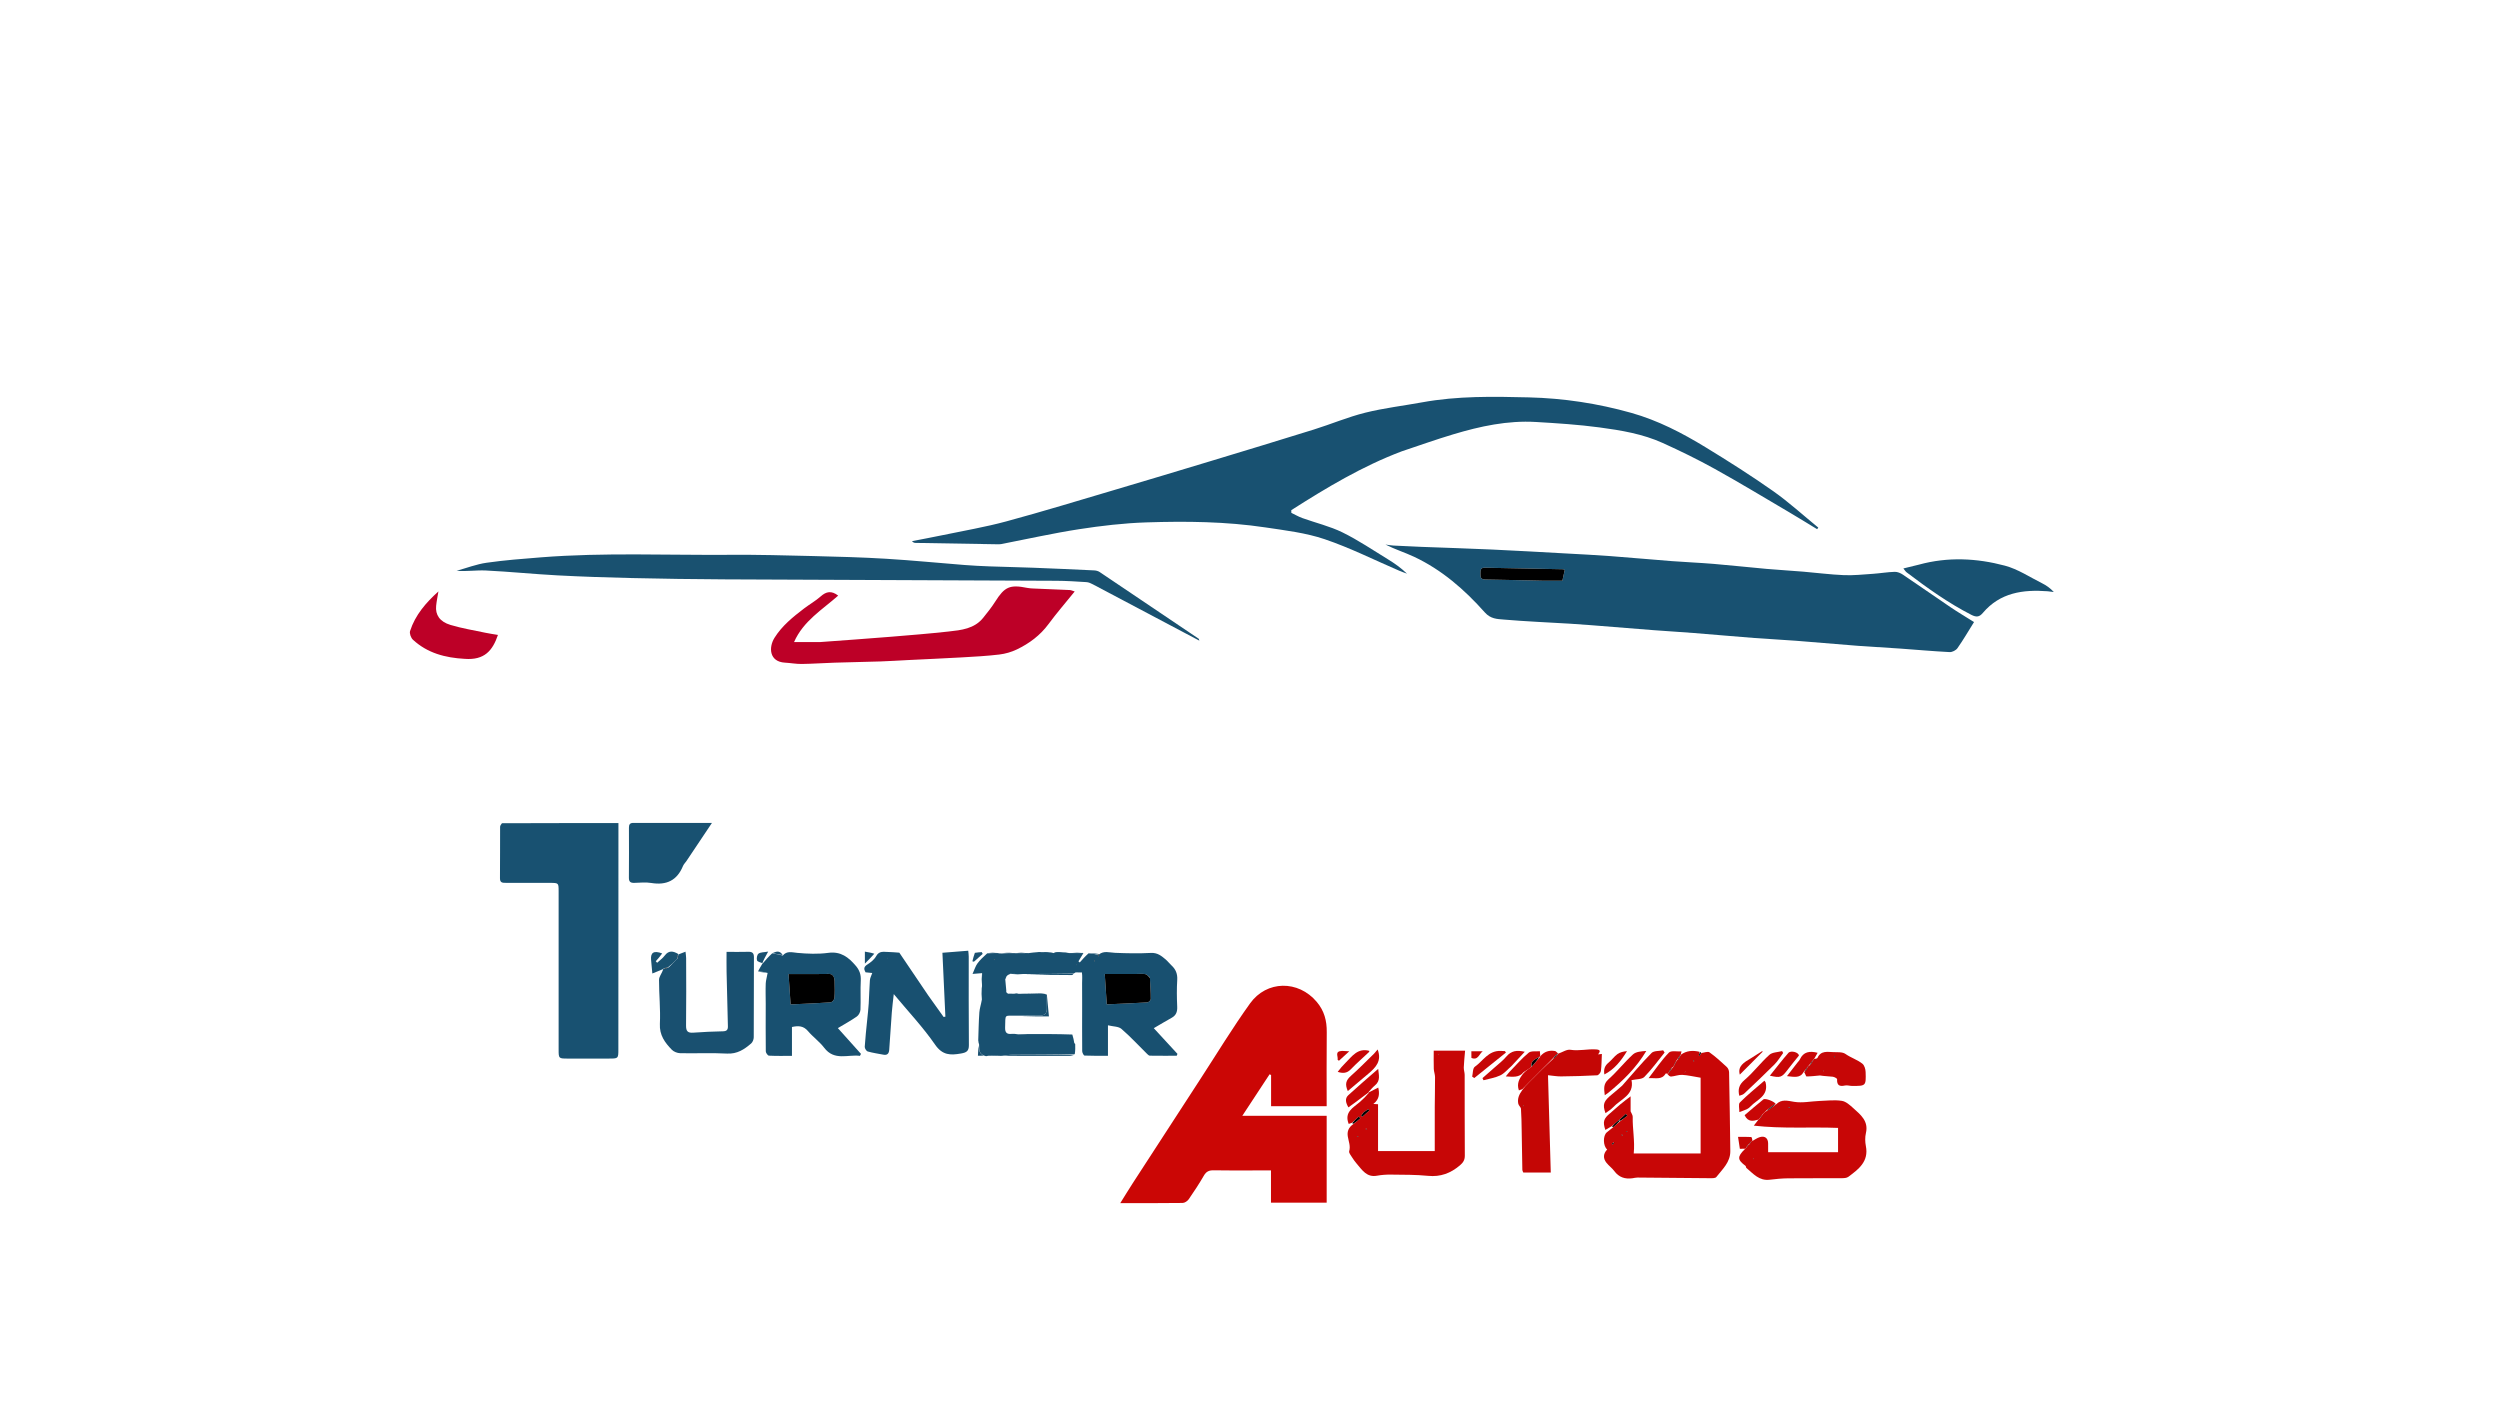 <?xml version="1.0" encoding="UTF-8" standalone="no"?>

<svg version="1.1" id="Layer_1" xmlns="http://www.w3.org/2000/svg" xmlns:xlink="http://www.w3.org/1999/xlink" x="0px" y="0px"
	 width="100%" viewBox="0 0 1920 1080" enable-background="new 0 0 1920 1080" xml:space="preserve" >
<path fill="none" opacity="0" stroke="none" 
	d="
M1112,1081 
	C741.333,1081 371.167,1081 1,1081 
	C1,721 1,361 1,1 
	C2.5,1 4,1 5.5,1 
	C644,1 1282.499,1 1921,1 
	C1921,361 1921,720.999 1921,1081 
	C1651.5,1081 1382,1081 1112,1081 
M824.993,801.004 
	C824.993,801.004 825.038,800.987 825.002,800.174 
	C824.667,798.175 824.333,796.176 823.068,794.058 
	C811.71,794.094 800.353,794.129 788.127,794.057 
	C786.087,794.093 784.047,794.13 781.104,794.057 
	C779.775,794.035 778.431,793.873 777.121,794.017 
	C773.378,794.43 771.784,793.198 771.927,789.092 
	C772.299,778.4 770.917,780.217 780.908,780.01 
	C782.236,779.983 783.565,780.028 785.524,780.621 
	C792.057,780.621 798.59,780.621 805.578,780.621 
	C805.049,774.847 804.55,769.397 804,763.998 
	C804,763.998 804.058,763.956 803.73,763.482 
	C803.18,763.385 802.63,763.287 801.531,763.054 
	C800.663,763.005 799.795,762.956 798.01,762.975 
	C792.705,763.047 787.4,763.118 781.602,763.053 
	C781.435,763.02 781.267,762.988 780.869,762.585 
	C780.54,762.708 780.211,762.831 779.407,763.041 
	C779.407,763.041 778.943,763.177 778.138,763.076 
	C776.789,763.114 775.441,763.152 773.565,762.889 
	C773.315,762.575 773.065,762.26 772.873,761.507 
	C772.873,761.507 772.799,761.071 772.898,760.259 
	C772.612,757.544 772.326,754.828 772.513,751.76 
	C772.615,751.197 772.717,750.635 773.121,749.55 
	C773.433,749.302 773.746,749.055 774.604,748.865 
	C775.008,748.578 775.413,748.291 776.112,747.656 
	C776.466,747.77 776.821,747.884 777.664,748.605 
	C780.479,748.417 783.294,748.229 786.5,748.027 
	C786.5,748.027 786.891,748.04 787.518,748.627 
	C799.386,748.712 811.254,748.809 823.123,748.844 
	C823.678,748.845 824.234,748.286 825.116,747.495 
	C825.435,747.267 825.754,747.039 826.875,746.921 
	C828.225,746.888 829.574,746.855 831.47,747.07 
	C831.323,749.739 831.076,752.407 831.052,755.076 
	C831.003,760.522 831.093,765.968 831.091,771.414 
	C831.086,783.374 831.007,795.335 831.125,807.293 
	C831.137,808.48 832.253,810.648 832.936,810.68 
	C838.746,810.953 844.574,810.836 850.915,810.836 
	C850.915,803.171 850.915,796.065 850.915,787.432 
	C854.949,788.421 859.014,788.248 861.26,790.185 
	C868.227,796.195 874.495,803.015 881.064,809.49 
	C881.633,810.051 882.419,810.758 883.113,810.767 
	C889.979,810.863 896.846,810.825 903.712,810.825 
	C903.906,810.343 904.1,809.862 904.294,809.38 
	C898.132,802.692 891.97,796.004 886.106,789.639 
	C891.101,786.731 895.437,784.114 899.863,781.659 
	C903.349,779.726 904.27,776.909 904.093,773.034 
	C903.783,766.215 903.7,759.354 904.115,752.546 
	C904.398,747.915 902.981,744.429 899.687,741.41 
	C898.135,739.987 896.863,738.25 895.264,736.889 
	C892.009,734.121 888.915,731.586 883.924,731.847 
	C874.742,732.327 865.503,732.162 856.308,731.769 
	C852.043,731.587 847.801,729.975 843.82,732.283 
	C841.184,732.174 838.548,732.066 835.323,732.288 
	C833.302,734.579 831.282,736.87 829.261,739.16 
	C828.92,738.884 828.579,738.607 828.238,738.33 
	C829.518,736.206 830.797,734.081 831.497,731.376 
	C828.295,731.571 825.094,731.765 821.501,731.973 
	C821.501,731.973 821.111,731.959 820.563,731.398 
	C818.743,731.332 816.922,731.266 814.313,731.103 
	C813.521,731.137 812.729,731.17 811.507,731.139 
	C811.507,731.139 811.077,731.207 810.541,731.248 
	C810.062,731.486 809.584,731.723 808.619,731.435 
	C807.447,731.36 806.275,731.285 804.312,731.108 
	C803.518,731.143 802.723,731.179 801.322,731.122 
	C800.916,731.162 800.51,731.201 799.387,731.127 
	C798.905,731.131 798.423,731.136 797.099,731.062 
	C794.697,731.361 792.294,731.661 789.274,731.999 
	C788.862,731.99 788.449,731.982 787.505,731.39 
	C784.965,731.579 782.425,731.768 779.43,732.119 
	C778.894,732.08 778.359,732.041 777.344,731.399 
	C774.633,731.602 771.922,731.806 768.823,732.529 
	C767.92,732.335 767.018,732.142 765.552,731.387 
	C763.023,731.582 760.495,731.777 757.442,732.388 
	C755.138,734.912 752.598,737.265 750.61,740.016 
	C749.173,742.006 748.47,744.525 746.912,747.975 
	C750.498,747.678 752.372,747.523 753.657,748.154 
	C753.772,751.043 753.887,753.931 754.365,757.146 
	C754.23,757.731 754.096,758.316 753.393,759.47 
	C753.596,762.254 753.799,765.039 754.155,768.372 
	C753.456,771.423 752.358,774.445 752.139,777.53 
	C751.629,784.704 751.543,791.909 751.123,799.746 
	C751.401,800.534 751.679,801.323 751.973,802.502 
	C751.973,802.502 751.96,802.894 751.39,803.473 
	C751.284,805.732 751.177,807.991 751.045,810.808 
	C753.051,810.808 754.481,810.808 756.397,810.946 
	C756.562,810.978 756.728,811.009 757.127,811.413 
	C757.458,811.29 757.788,811.167 758.594,810.96 
	C758.594,810.96 759.056,810.826 759.926,810.926 
	C762.258,810.891 764.591,810.856 767.47,811.091 
	C768.337,810.998 769.204,810.905 770.991,810.92 
	C787.716,810.938 804.44,810.982 821.164,810.931 
	C822.717,810.926 824.268,810.323 825.941,809.108 
	C825.881,806.714 825.821,804.319 825.677,801.501 
	C825.514,801.251 825.293,801.071 824.993,801.004 
M1182.896,810.125 
	C1182.797,809.191 1182.698,808.257 1182.599,807.323 
	C1179.686,807.644 1175.912,806.922 1174.023,808.483 
	C1168.704,812.877 1164.148,818.198 1159.323,823.184 
	C1158.406,824.131 1157.636,825.219 1156.438,826.682 
	C1161.972,827.016 1166.691,827.72 1170.346,824.648 
	C1166.827,828.143 1164.671,832.063 1166.5,837.405 
	C1167.392,837.099 1168.281,836.793 1169.199,837.751 
	C1166.58,840.589 1165.232,843.906 1166.057,847.741 
	C1166.353,849.115 1168.008,850.274 1168.103,851.598 
	C1168.484,856.953 1168.54,862.333 1168.639,867.706 
	C1168.828,877.911 1168.941,888.118 1169.16,898.323 
	C1169.179,899.211 1169.753,900.087 1169.911,900.528 
	C1177.041,900.528 1183.733,900.528 1190.991,900.528 
	C1190.281,875.571 1189.583,851.013 1188.865,825.768 
	C1192.64,826.134 1195.735,826.715 1198.824,826.68 
	C1208.096,826.575 1217.371,826.336 1226.628,825.83 
	C1227.682,825.773 1229.334,823.779 1229.492,822.529 
	C1230.032,818.269 1230.028,813.94 1230.242,809.431 
	C1229.259,809.552 1228.391,809.66 1227.349,809.789 
	C1229.176,807.381 1229.179,806.201 1225.856,805.952 
	C1219.267,805.46 1212.783,807.325 1206.087,806.232 
	C1203.311,805.779 1200.092,808.04 1196.253,808.908 
	C1195.614,808.32 1195.046,807.341 1194.323,807.208 
	C1189.793,806.378 1185.911,807.626 1182.896,810.125 
M1393.67,812.784 
	C1394.416,811.396 1395.162,810.008 1395.943,808.553 
	C1389.891,806.985 1385.024,807.634 1382.234,813.719 
	C1381.835,814.588 1381.048,815.278 1380.447,816.055 
	C1377.936,819.298 1375.428,822.544 1372.394,826.466 
	C1378.026,827.034 1382.581,828.27 1385.995,823.754 
	C1386.484,824.79 1386.981,826.724 1387.461,826.719 
	C1390.886,826.688 1394.307,826.261 1397.73,825.96 
	C1400.85,826.508 1404.24,826.517 1407.58,826.926 
	C1408.796,827.075 1410.914,828.228 1410.884,828.839 
	C1410.658,833.522 1412.69,834.626 1416.957,833.67 
	C1418.642,833.293 1420.541,833.988 1422.344,833.997 
	C1433.013,834.047 1433.143,834.023 1432.794,823.271 
	C1432.723,821.087 1431.878,818.179 1430.324,816.937 
	C1426.424,813.821 1421.46,812.352 1417.276,809.405 
	C1415.049,807.837 1411.33,808.13 1408.273,808.054 
	C1403.649,807.939 1398.461,806.585 1395.814,812.473 
	C1395.548,813.065 1394.017,813.088 1393.67,812.784 
M509.341,745.237 
	C508.216,747.663 506.133,750.089 506.128,752.518 
	C506.105,763.776 507.34,775.068 506.789,786.283 
	C506.361,794.997 510.647,800.738 515.982,806.222 
	C517.475,807.757 520.19,808.808 522.37,808.853 
	C534.355,809.105 546.374,808.496 558.329,809.148 
	C566.139,809.574 571.61,805.936 576.897,801.367 
	C578.073,800.351 578.866,798.239 578.876,796.626 
	C579.007,776.143 578.905,755.659 579.018,735.176 
	C579.037,731.776 577.631,730.894 574.54,730.989 
	C569.267,731.149 563.985,731.033 557.993,731.033 
	C557.993,735.867 557.903,741.108 558.01,746.346 
	C558.295,760.29 558.634,774.234 559.026,788.175 
	C559.103,790.915 558.094,791.971 555.277,792.038 
	C547.685,792.218 540.086,792.495 532.516,793.082 
	C528.108,793.423 526.83,791.924 526.891,787.505 
	C527.13,770.296 526.988,753.083 526.949,735.871 
	C526.946,734.337 526.662,732.804 526.471,730.897 
	C524.149,731.794 522.543,732.415 520.779,732.256 
	C517.02,730.358 513.609,729.733 510.576,733.796 
	C508.975,735.941 506.666,737.557 504.677,739.413 
	C504.327,739.019 503.977,738.626 503.627,738.233 
	C504.487,737.253 505.373,736.293 506.202,735.287 
	C506.99,734.331 507.719,733.328 508.558,732.237 
	C502.169,729.846 499.562,731.458 500.022,737.103 
	C500.273,740.185 500.588,743.263 500.995,747.642 
	C503.787,746.492 506.492,745.378 509.341,745.237 
M1346.042,875.489 
	C1345.669,874.702 1345.338,873.26 1344.918,873.234 
	C1341.832,873.04 1338.729,873.129 1334.81,873.129 
	C1335.37,876.784 1335.82,879.726 1336.211,882.277 
	C1337.951,882.277 1339.138,882.277 1339.664,882.885 
	C1334.073,888.401 1334.255,890.692 1340.573,895.396 
	C1340.96,895.684 1340.827,896.646 1341.21,896.967 
	C1346.461,901.36 1351.017,907.039 1359.09,906.034 
	C1363.827,905.444 1368.612,905.001 1373.38,904.951 
	C1387.031,904.808 1400.685,904.934 1414.337,904.854 
	C1416.079,904.844 1418.214,904.775 1419.492,903.825 
	C1427.382,897.961 1435.335,892.09 1432.993,880.185 
	C1432.362,876.979 1432.275,873.398 1433.015,870.241 
	C1435.179,861.009 1429.019,856.179 1423.417,851.129 
	C1420.802,848.772 1417.713,845.935 1414.516,845.451 
	C1408.923,844.603 1403.078,845.319 1397.345,845.535 
	C1390.837,845.779 1384.155,847.26 1377.887,846.202 
	C1372.668,845.321 1368.223,843.969 1363.384,847.618 
	C1362.872,845.944 1355.713,843.189 1354.26,844.358 
	C1349.333,848.326 1344.558,852.481 1339.853,856.456 
	C1342.572,862.169 1346.646,860.906 1350.02,860.454 
	C1349.345,861.336 1348.671,862.219 1346.928,864.501 
	C1369.276,867.007 1390.61,865.386 1411.624,866.233 
	C1411.624,872.831 1411.624,878.749 1411.624,884.909 
	C1393.598,884.909 1375.943,884.909 1357.931,884.909 
	C1357.931,882.138 1357.996,880.039 1357.917,877.946 
	C1357.773,874.114 1355.469,872.223 1351.701,873.267 
	C1349.585,873.853 1347.699,875.271 1346.042,875.489 
M601,733.101 
	C598.756,729.529 595.821,730.882 592.323,732.297 
	C590.129,734.842 587.934,737.387 585.354,739.126 
	C586.648,736.795 587.942,734.465 589.965,730.82 
	C586.768,731.4 584.186,731.224 582.554,732.384 
	C581.419,733.191 580.884,736.082 581.408,737.576 
	C581.804,738.706 584.298,739.1 585.28,740.251 
	C584.247,742.167 583.213,744.082 582.668,746.603 
	C585.054,746.754 587.439,746.904 589.576,747.758 
	C589.055,750.272 588.188,752.773 588.084,755.304 
	C587.87,760.562 588.085,765.838 588.081,771.106 
	C588.073,783.222 587.972,795.339 588.128,807.453 
	C588.143,808.613 589.652,810.701 590.552,810.749 
	C596.288,811.052 602.049,810.903 608.224,810.903 
	C608.224,803.274 608.224,796.008 608.224,788.729 
	C613.164,787.632 617.08,787.808 620.514,791.861 
	C624.356,796.396 629.395,799.962 632.968,804.667 
	C640.814,814.998 651.152,809.669 660.44,810.9 
	C660.703,810.394 660.966,809.888 661.228,809.383 
	C655.15,802.606 649.072,795.829 643.48,789.595 
	C648.67,786.475 653.579,783.815 658.117,780.626 
	C659.572,779.604 660.767,777.214 660.841,775.399 
	C661.143,767.917 660.695,760.402 661.075,752.927 
	C661.299,748.513 660.101,745.092 657.285,741.782 
	C651.696,735.214 645.814,730.49 636.127,731.792 
	C628.314,732.841 620.2,732.546 612.317,731.805 
	C608.123,731.411 604.346,730.075 601,733.101 
M1051.07,838.525 
	C1052.702,836.861 1054.205,835.039 1055.993,833.562 
	C1060.411,829.915 1058.863,825.582 1058.455,820.887 
	C1050.381,827.96 1042.823,834.367 1035.536,841.068 
	C1032.653,843.719 1033.587,847.009 1035.568,850.471 
	C1037.462,849.101 1039.186,847.885 1040.877,846.624 
	C1044.248,844.111 1047.6,841.573 1051.529,839.579 
	C1049.149,841.837 1046.852,844.192 1044.37,846.334 
	C1039.267,850.739 1032.175,854.022 1035.797,863.171 
	C1036.546,862.915 1037.429,862.613 1038.698,862.698 
	C1038.827,862.827 1038.956,862.956 1038.763,863.709 
	C1035.557,865.95 1034.514,869.08 1035.113,872.822 
	C1035.711,876.563 1037.356,880.12 1036.164,884.155 
	C1035.824,885.307 1037.279,887.107 1038.14,888.466 
	C1039.32,890.332 1040.598,892.164 1042.045,893.827 
	C1046.169,898.567 1049.606,904.394 1057.527,902.942 
	C1061.08,902.291 1064.762,902.047 1068.38,902.096 
	C1077.842,902.225 1087.352,902.108 1096.747,903.044 
	C1106.329,903.999 1114.091,901.039 1121.202,894.998 
	C1123.653,892.915 1125.009,890.91 1124.982,887.501 
	C1124.823,866.84 1124.921,846.177 1124.866,825.515 
	C1124.861,823.604 1124.115,821.685 1124.185,819.787 
	C1124.334,815.757 1124.794,811.737 1125.193,806.911 
	C1116.312,806.911 1108.338,806.911 1101.098,806.911 
	C1101.098,811.32 1100.993,816.103 1101.147,820.878 
	C1101.215,822.997 1102.099,825.097 1102.111,827.208 
	C1102.152,834.753 1101.927,842.299 1101.896,849.845 
	C1101.85,861.103 1101.884,872.362 1101.884,884.012 
	C1087.255,884.012 1073.25,884.012 1058.338,884.012 
	C1058.338,872.056 1058.338,860.137 1058.338,848.05 
	C1057.535,848.003 1056.47,847.94 1054.738,847.838 
	C1059.592,844.107 1059.498,839.691 1058.499,835.248 
	C1055.724,836.672 1053.262,837.936 1051.07,838.525 
M1238.27,865.314 
	C1238.401,865.462 1238.532,865.61 1238.205,866.243 
	C1236.805,867.384 1235.387,868.504 1234.009,869.67 
	C1230.989,872.227 1231.065,880.083 1234.324,882.807 
	C1231.248,885.996 1231.024,889.565 1233.753,893.006 
	C1235.564,895.29 1238.052,897.051 1239.781,899.385 
	C1243.347,904.199 1248.028,905.696 1253.713,904.899 
	C1255.012,904.717 1256.311,904.353 1257.608,904.363 
	C1276.232,904.512 1294.855,904.732 1313.478,904.858 
	C1315.066,904.869 1317.389,904.909 1318.129,903.964 
	C1322.836,897.949 1328.983,892.564 1328.879,883.992 
	C1328.636,863.819 1328.338,843.646 1327.932,823.476 
	C1327.904,822.088 1327.143,820.347 1326.131,819.411 
	C1321.884,815.483 1317.6,811.532 1312.897,808.199 
	C1311.599,807.279 1308.805,808.469 1306.28,808.287 
	C1306.141,808.153 1306.002,808.018 1305.291,807.311 
	C1300.143,806.534 1295.202,806.829 1291.007,809.352 
	C1291.135,808.727 1291.263,808.103 1291.392,807.478 
	C1288.086,807.706 1283.435,806.631 1281.722,808.401 
	C1276.074,814.234 1271.49,821.097 1266.128,828.044 
	C1271.265,827.656 1276.221,829.671 1279.245,824.489 
	C1279.365,824.285 1280.371,824.597 1280.42,825.334 
	C1281.407,825.853 1282.437,826.877 1283.374,826.798 
	C1286.252,826.553 1289.123,825.355 1291.943,825.508 
	C1296.303,825.744 1300.618,826.792 1306.075,827.678 
	C1306.075,846.484 1306.075,866.099 1306.075,885.867 
	C1289.111,885.867 1272.166,885.867 1254.708,885.867 
	C1255.678,876.044 1253.69,866.961 1253.927,857.764 
	C1253.962,856.391 1252.901,854.991 1252.314,853.521 
	C1252.314,850.044 1252.314,846.251 1252.314,841.974 
	C1249.446,844.2 1246.851,846.111 1244.374,848.165 
	C1241.709,850.375 1239.215,852.79 1236.543,854.99 
	C1231.539,859.109 1230.81,861.521 1232.915,867.788 
	C1234.57,866.814 1236.224,865.841 1238.27,865.314 
M1427.504,496.002 
	C1438.241,496.709 1448.981,497.369 1459.714,498.136 
	C1472.257,499.032 1484.785,500.175 1497.34,500.811 
	C1499.331,500.912 1502.184,499.437 1503.342,497.782 
	C1507.782,491.439 1511.694,484.726 1516.06,477.739 
	C1509.842,473.829 1503.755,470.224 1497.901,466.273 
	C1485.709,458.044 1473.679,449.572 1461.476,441.359 
	C1459.667,440.141 1457.255,439.1 1455.159,439.166 
	C1449.557,439.342 1443.986,440.309 1438.385,440.696 
	C1430.945,441.209 1423.466,442.01 1416.044,441.708 
	C1405.652,441.285 1395.301,439.899 1384.924,439.037 
	C1375.525,438.256 1366.104,437.736 1356.709,436.904 
	C1343.207,435.708 1329.732,434.204 1316.224,433.077 
	C1305.502,432.182 1294.74,431.762 1284.01,430.941 
	C1268.178,429.729 1252.366,428.248 1236.532,427.071 
	C1225.302,426.236 1214.05,425.679 1202.805,425.061 
	C1183.78,424.015 1164.758,422.904 1145.724,422.036 
	C1127.653,421.211 1109.568,420.678 1091.49,419.982 
	C1084.361,419.707 1077.233,419.375 1070.11,418.987 
	C1068.082,418.877 1066.07,418.477 1064.051,418.21 
	C1071.297,421.925 1078.883,424.267 1086.002,427.606 
	C1107.364,437.627 1124.846,452.934 1140.326,470.324 
	C1144.824,475.375 1149.787,475.388 1154.786,475.815 
	C1171.785,477.266 1188.847,477.975 1205.883,479 
	C1211.174,479.318 1216.462,479.705 1221.747,480.122 
	C1237.911,481.399 1254.069,482.743 1270.235,483.987 
	C1280.303,484.763 1290.387,485.332 1300.454,486.125 
	C1316.094,487.358 1331.72,488.773 1347.362,489.977 
	C1358.089,490.802 1368.842,491.297 1379.569,492.123 
	C1395.241,493.329 1410.9,494.7 1427.504,496.002 
M1076.938,346.433 
	C1089.964,342.125 1102.901,337.517 1116.038,333.578 
	C1136.734,327.373 1157.791,322.795 1179.579,324.081 
	C1195.913,325.045 1212.288,326.097 1228.49,328.267 
	C1245,330.478 1261.604,333.246 1276.94,340.191 
	C1290.506,346.335 1303.931,352.893 1316.948,360.114 
	C1336.03,370.699 1354.712,382.006 1373.524,393.072 
	C1380.926,397.426 1388.221,401.96 1395.564,406.412 
	C1395.858,406.008 1396.151,405.605 1396.445,405.202 
	C1384.953,395.817 1373.951,385.739 1361.852,377.217 
	C1344.989,365.339 1327.526,354.263 1309.911,343.514 
	C1291.953,332.556 1273.292,322.855 1252.871,317.096 
	C1227.134,309.838 1200.816,305.845 1174.163,305.186 
	C1146.797,304.509 1119.349,304.03 1092.196,308.992 
	C1077.615,311.657 1062.809,313.381 1048.462,316.961 
	C1035.058,320.307 1022.197,325.776 1008.97,329.902 
	C982.346,338.209 955.649,346.284 928.956,354.368 
	C904.792,361.686 880.615,368.963 856.404,376.125 
	C828.547,384.366 800.759,392.873 772.723,400.459 
	C756.645,404.81 740.142,407.604 723.814,411.018 
	C716.033,412.645 708.214,414.085 700.412,415.609 
	C701.305,416.649 702.177,416.932 703.054,416.947 
	C723.835,417.316 744.617,417.658 765.399,417.993 
	C766.563,418.012 767.76,418.086 768.89,417.867 
	C788.818,414.019 808.645,409.527 828.689,406.432 
	C845.824,403.786 863.173,401.75 880.485,401.193 
	C911.006,400.209 941.6,400.514 971.9,405.064 
	C987.191,407.36 1002.854,409.195 1017.374,414.115 
	C1037.025,420.774 1055.736,430.205 1074.861,438.423 
	C1076.732,439.227 1078.674,439.865 1080.583,440.581 
	C1076.026,436.204 1071.099,432.697 1065.952,429.549 
	C1054.412,422.488 1043.141,414.836 1031.04,408.895 
	C1021.32,404.122 1010.513,401.582 1000.245,397.893 
	C997.311,396.839 994.576,395.23 991.749,393.876 
	C991.737,393.185 991.725,392.493 991.713,391.802 
	C1018.687,374.604 1046.057,358.127 1076.938,346.433 
M1018.887,916.389 
	C1018.887,896.798 1018.887,877.207 1018.887,856.911 
	C997.016,856.911 975.872,856.911 954.107,856.911 
	C961.432,845.762 968.233,835.412 975.035,825.061 
	C975.42,825.245 975.805,825.429 976.191,825.613 
	C976.191,833.558 976.191,841.503 976.191,849.549 
	C990.554,849.549 1004.562,849.549 1018.884,849.549 
	C1018.884,830.287 1018.75,811.475 1018.943,792.668 
	C1019.033,783.943 1017.086,776.351 1011.255,769.438 
	C997.059,752.607 972.793,752.874 960.061,770.606 
	C946.559,789.412 934.524,809.274 921.887,828.701 
	C904.576,855.312 887.29,881.939 870.024,908.579 
	C866.862,913.457 863.849,918.432 860.373,923.993 
	C876.995,923.993 892.642,924.077 908.286,923.865 
	C909.883,923.844 911.981,922.411 912.949,921.013 
	C917.045,915.097 920.994,909.058 924.602,902.836 
	C926.436,899.674 928.606,898.719 932.167,898.798 
	C943.156,899.04 954.155,898.886 965.149,898.885 
	C968.597,898.885 972.044,898.885 976.111,898.885 
	C976.111,907.579 976.111,915.63 976.111,923.629 
	C990.653,923.629 1004.547,923.629 1018.886,923.629 
	C1018.886,921.291 1018.886,919.324 1018.887,916.389 
M385.04,632.367 
	C384.705,633.261 384.083,634.154 384.078,635.05 
	C384.011,648.21 384.096,661.371 383.976,674.53 
	C383.943,678.101 386.081,678.028 388.556,678.024 
	C399.883,678.005 411.212,678.013 422.54,678.052 
	C429.003,678.074 429.023,678.11 429.024,684.599 
	C429.03,725.081 429.024,765.562 429.028,806.043 
	C429.029,812.976 429.041,812.983 436.174,812.987 
	C446.669,812.993 457.164,812.998 467.66,812.983 
	C474.882,812.973 474.902,812.957 474.904,805.88 
	C474.926,751.738 474.939,697.597 474.954,643.456 
	C474.955,639.841 474.954,636.226 474.954,632.123 
	C444.808,632.123 415.372,632.123 385.04,632.367 
M909.507,485.976 
	C913.161,487.881 916.815,489.787 921.115,492.03 
	C920.736,490.869 920.734,490.642 920.628,490.57 
	C895.263,473.453 869.902,456.332 844.489,439.288 
	C843.328,438.51 841.717,438.127 840.292,438.059 
	C824.719,437.315 809.144,436.615 793.565,436.018 
	C782.446,435.591 771.32,435.395 760.201,434.987 
	C753.742,434.751 747.282,434.427 740.84,433.923 
	C720.717,432.347 700.622,430.341 680.478,429.123 
	C661.923,428.001 643.324,427.512 624.737,427.056 
	C603.457,426.533 582.166,425.946 560.886,426.108 
	C512.474,426.476 464.02,424.226 415.659,428.023 
	C401.652,429.123 387.614,430.204 373.717,432.187 
	C365.91,433.3 358.363,436.238 350.699,438.355 
	C358.4,439.004 365.811,437.787 373.146,438.144 
	C391.491,439.035 409.786,440.911 428.129,441.886 
	C447.191,442.899 466.281,443.515 485.366,443.948 
	C508.99,444.485 532.621,444.835 556.25,444.952 
	C641.198,445.374 726.147,445.64 811.095,446.042 
	C818.879,446.079 826.668,446.573 834.44,447.074 
	C836.164,447.186 837.926,448.04 839.504,448.87 
	C862.663,461.052 885.794,473.288 909.507,485.976 
M629.365,493.107 
	C623.321,493.107 617.278,493.107 609.828,493.107 
	C616.968,476.868 631.546,468.238 643.721,457.43 
	C638.492,453.405 634.531,454.266 630.279,458.044 
	C626.362,461.525 621.685,464.134 617.499,467.331 
	C608.983,473.835 600.621,480.567 594.841,489.796 
	C590.177,497.241 590.78,508.268 602.894,508.923 
	C607.171,509.155 611.44,509.985 615.704,509.928 
	C624.133,509.815 632.553,509.196 640.981,508.928 
	C652.765,508.552 664.556,508.369 676.34,507.98 
	C683.436,507.746 690.523,507.267 697.615,506.916 
	C711.34,506.237 725.071,505.653 738.79,504.869 
	C748.356,504.322 757.943,503.817 767.446,502.68 
	C772.075,502.126 776.819,500.757 781.016,498.732 
	C790.508,494.152 798.821,488.003 805.237,479.313 
	C811.472,470.87 818.367,462.915 825.371,454.252 
	C823.449,453.672 822.551,453.197 821.633,453.154 
	C812.367,452.728 803.098,452.385 793.831,451.984 
	C792.184,451.913 790.515,451.825 788.906,451.498 
	C775.554,448.792 771.535,450.624 764.307,462.072 
	C761.579,466.392 758.34,470.408 755.14,474.407 
	C748.293,482.963 738.226,483.934 728.463,485.011 
	C713.55,486.656 698.586,487.86 683.629,489.074 
	C665.869,490.516 648.094,491.77 629.365,493.107 
M712.488,764.006 
	C704.928,752.79 697.367,741.573 690.681,731.653 
	C686.983,731.411 684.469,731.126 681.953,731.111 
	C678.626,731.09 675.209,730.097 672.919,734.281 
	C671.48,736.91 668.746,739.097 666.129,740.742 
	C663.217,742.573 663.392,744.33 664.717,746.732 
	C666.582,746.923 668.215,747.09 669.895,747.262 
	C669.218,749.264 668.219,751.03 668.077,752.862 
	C667.618,758.8 667.552,764.768 667.182,770.715 
	C666.92,774.918 666.415,779.106 666.009,783.299 
	C665.343,790.175 664.539,797.043 664.12,803.934 
	C664.048,805.132 665.355,807.228 666.421,807.534 
	C670.366,808.669 674.48,809.218 678.526,810.009 
	C681.599,810.61 682.73,808.886 682.921,806.241 
	C683.611,796.672 684.186,787.094 684.916,777.528 
	C685.252,773.114 685.845,768.72 686.414,763.461 
	C697.602,776.936 708.899,788.901 718.145,802.284 
	C723.877,810.579 730.044,810.502 738.106,809.079 
	C742.165,808.363 744.151,807.308 744.105,802.652 
	C743.882,780.002 744.011,757.349 743.988,734.697 
	C743.986,733.263 743.756,731.83 743.612,730.153 
	C736.954,730.681 730.665,731.179 723.777,731.726 
	C724.541,748.169 725.299,764.489 726.057,780.809 
	C725.599,780.879 725.141,780.949 724.683,781.019 
	C720.782,775.525 716.881,770.031 712.488,764.006 
M1473.255,433.83 
	C1469.623,434.699 1465.991,435.568 1461.779,436.576 
	C1462.884,437.907 1463.45,438.92 1464.297,439.562 
	C1480.111,451.547 1496.192,463.086 1513.948,472.177 
	C1517.97,474.237 1520.182,473.843 1522.826,470.721 
	C1536.035,455.119 1553.678,452.653 1572.6,454.091 
	C1574.183,454.212 1575.756,454.479 1577.333,454.678 
	C1574.538,451.612 1571.542,449.556 1568.322,447.949 
	C1558.873,443.235 1549.764,437.087 1539.745,434.425 
	C1518.135,428.684 1496.015,427.522 1473.255,433.83 
M527.464,660.942 
	C533.683,651.622 539.902,642.302 546.758,632.026 
	C525.593,632.026 505.982,632.052 486.371,631.996 
	C483.648,631.988 483.015,633.344 483.023,635.714 
	C483.068,648.522 483.113,661.331 482.995,674.138 
	C482.966,677.309 484.358,678.131 487.211,678.041 
	C491.532,677.905 495.956,677.431 500.166,678.126 
	C511.762,680.04 519.941,676.244 524.496,665.179 
	C525.049,663.836 526.147,662.717 527.464,660.942 
M357.495,506.003 
	C372.071,507.107 378.329,499.675 382.421,487.627 
	C379.2,487.077 375.978,486.636 372.804,485.962 
	C363.842,484.061 354.745,482.578 345.993,479.954 
	C337.708,477.471 334.266,472.217 334.953,465.301 
	C335.322,461.583 336.111,457.906 336.711,454.21 
	C327.145,462.824 318.907,472.301 314.941,484.614 
	C314.343,486.472 315.596,489.886 317.152,491.324 
	C328.218,501.54 341.881,505.202 357.495,506.003 
M1245.566,834.042 
	C1243.174,836.072 1240.83,838.161 1238.381,840.12 
	C1231.509,845.618 1230.582,848.055 1233.007,854.911 
	C1234.964,853.427 1237.159,852.211 1238.772,850.459 
	C1244.633,844.092 1255.314,841.035 1253.002,829.55 
	C1256.725,828.714 1260.932,829.041 1262.837,827.103 
	C1268.515,821.329 1273.289,814.666 1278.416,808.35 
	C1278.046,807.781 1277.676,807.212 1277.305,806.643 
	C1274.261,807.275 1270.171,806.877 1268.356,808.719 
	C1260.563,816.631 1253.439,825.202 1245.566,834.042 
M1336.132,841.688 
	C1337.293,841.079 1338.665,840.692 1339.582,839.826 
	C1347.386,832.449 1355.212,825.09 1362.795,817.49 
	C1365.366,814.912 1367.26,811.658 1369.463,808.713 
	C1369.193,808.223 1368.924,807.733 1368.654,807.244 
	C1365.341,808.141 1361.152,808.067 1358.88,810.118 
	C1352.146,816.192 1346.603,823.611 1339.735,829.501 
	C1335.566,833.076 1334.602,836.626 1336.132,841.688 
M1235.431,838.972 
	C1246.577,829.918 1256.719,819.938 1264.357,807.151 
	C1260.58,807.389 1256.489,807.643 1254.12,809.793 
	C1247.52,815.782 1241.996,822.965 1235.336,828.874 
	C1231.148,832.589 1231.922,836.292 1232.464,841.148 
	C1233.633,840.36 1234.273,839.928 1235.431,838.972 
M1055.021,809.464 
	C1049.291,815.005 1043.74,820.75 1037.766,826.017 
	C1033.713,829.59 1032.716,832.44 1035.107,837.934 
	C1040.408,833.468 1045.716,829.031 1050.986,824.548 
	C1056.533,819.828 1061.442,814.822 1058.019,805.989 
	C1057.066,807.12 1056.296,808.034 1055.021,809.464 
M1160.998,818.558 
	C1164.185,815.122 1167.372,811.686 1171.017,807.755 
	C1164.742,806.303 1160.548,807.09 1156.964,811.35 
	C1154.224,814.608 1150.726,817.235 1147.528,820.101 
	C1144.558,822.763 1141.537,825.37 1138.539,828.001 
	C1138.803,828.54 1139.067,829.08 1139.331,829.62 
	C1143.643,828.438 1148.21,827.791 1152.187,825.903 
	C1155.328,824.411 1157.744,821.392 1160.998,818.558 
M1355.95,830.887 
	C1355.638,830.575 1355.076,829.971 1355.051,829.993 
	C1348.685,835.48 1342.129,840.785 1336.203,846.72 
	C1334.916,848.01 1335.892,851.559 1335.825,854.068 
	C1337.752,853.349 1339.726,852.73 1341.588,851.87 
	C1342.605,851.4 1343.551,850.633 1344.326,849.808 
	C1349.341,844.475 1358.484,841.767 1355.95,830.887 
M1152.141,807.093 
	C1142.971,806.791 1138.915,814.92 1132.643,819.294 
	C1131.011,820.432 1131.247,824.249 1130.625,826.835 
	C1131.158,827.208 1131.692,827.582 1132.226,827.955 
	C1140.332,821.429 1148.439,814.902 1156.546,808.375 
	C1156.302,808.003 1156.058,807.63 1155.815,807.257 
	C1154.846,807.203 1153.878,807.148 1152.141,807.093 
M1381.779,810.394 
	C1381.36,808.093 1375.323,806.529 1373.463,808.654 
	C1368.548,814.267 1364.012,820.214 1359.25,826.121 
	C1367.205,827.969 1368.393,827.514 1372.751,821.755 
	C1375.528,818.087 1378.482,814.553 1381.779,810.394 
M1027.467,823.547 
	C1031.153,824.449 1034.391,824.385 1037.383,821.257 
	C1041.827,816.614 1046.73,812.413 1051.389,807.973 
	C1051.708,807.669 1051.619,806.935 1051.6,807.037 
	C1042.635,804.667 1038.429,811.25 1033.377,816.229 
	C1031.242,818.333 1029.27,820.602 1027.467,823.547 
M1232.297,825.54 
	C1239.821,821.293 1244.961,814.744 1249.538,807.28 
	C1246.781,807.517 1244.159,808.114 1242.161,809.568 
	C1239.647,811.396 1237.807,814.128 1235.377,816.1 
	C1232.485,818.447 1231.452,821.246 1232.297,825.54 
M1344.416,812.96 
	C1339.393,815.9 1334.339,818.822 1336.162,825.321 
	C1341.828,819.642 1347.722,813.735 1353.615,807.828 
	C1353.572,807.604 1353.528,807.38 1353.485,807.157 
	C1350.66,808.945 1347.834,810.734 1344.416,812.96 
M1130.08,812.889 
	C1135.146,814.654 1135.924,809.43 1138.758,807.359 
	C1135.906,807.359 1133.054,807.359 1130.003,807.359 
	C1130.003,809.105 1130.003,810.575 1130.08,812.889 
M671.566,732.108 
	C669.216,731.706 666.867,731.305 664.225,730.853 
	C664.225,734.151 664.225,736.374 664.225,740.068 
	C667.149,737.103 669.267,734.956 671.566,732.108 
M1030.406,807.097 
	C1024.577,807.338 1027.949,811.403 1027.253,813.777 
	C1027.594,814.081 1027.934,814.385 1028.275,814.69 
	C1030.643,812.521 1033.012,810.352 1036.25,807.388 
	C1033.689,807.239 1032.438,807.166 1030.406,807.097 
M748.371,731.976 
	C747.847,734.077 747.323,736.178 746.799,738.279 
	C747.193,738.384 747.586,738.489 747.979,738.595 
	C750.22,736.594 752.461,734.594 754.702,732.594 
	C754.464,732.136 754.227,731.679 753.99,731.222 
	C752.338,731.337 750.686,731.452 748.371,731.976 
z"/>
<path fill="#185171" opacity="1" stroke="none" 
	d="
M1427.034,496.002 
	C1410.9,494.7 1395.241,493.329 1379.569,492.123 
	C1368.842,491.297 1358.089,490.802 1347.362,489.977 
	C1331.72,488.773 1316.094,487.358 1300.454,486.125 
	C1290.387,485.332 1280.303,484.763 1270.235,483.987 
	C1254.069,482.743 1237.911,481.399 1221.747,480.122 
	C1216.462,479.705 1211.174,479.318 1205.883,479 
	C1188.847,477.975 1171.785,477.266 1154.786,475.815 
	C1149.787,475.388 1144.824,475.375 1140.326,470.324 
	C1124.846,452.934 1107.364,437.627 1086.002,427.606 
	C1078.883,424.267 1071.297,421.925 1064.051,418.21 
	C1066.07,418.477 1068.082,418.877 1070.11,418.987 
	C1077.233,419.375 1084.361,419.707 1091.49,419.982 
	C1109.568,420.678 1127.653,421.211 1145.724,422.036 
	C1164.758,422.904 1183.78,424.015 1202.805,425.061 
	C1214.05,425.679 1225.302,426.236 1236.532,427.071 
	C1252.366,428.248 1268.178,429.729 1284.01,430.941 
	C1294.74,431.762 1305.502,432.182 1316.224,433.077 
	C1329.732,434.204 1343.207,435.708 1356.709,436.904 
	C1366.104,437.736 1375.525,438.256 1384.924,439.037 
	C1395.301,439.899 1405.652,441.285 1416.044,441.708 
	C1423.466,442.01 1430.945,441.209 1438.385,440.696 
	C1443.986,440.309 1449.557,439.342 1455.159,439.166 
	C1457.255,439.1 1459.667,440.141 1461.476,441.359 
	C1473.679,449.572 1485.709,458.044 1497.901,466.273 
	C1503.755,470.224 1509.842,473.829 1516.06,477.739 
	C1511.694,484.726 1507.782,491.439 1503.342,497.782 
	C1502.184,499.437 1499.331,500.912 1497.34,500.811 
	C1484.785,500.175 1472.257,499.032 1459.714,498.136 
	C1448.981,497.369 1438.241,496.709 1427.034,496.002 
M1185.47,445.999 
	C1190.054,445.999 1194.638,445.999 1199.896,445.999 
	C1200.414,443.652 1201.073,440.669 1201.714,437.766 
	C1201.08,437.456 1200.789,437.194 1200.492,437.188 
	C1180.427,436.788 1160.361,436.437 1140.297,436.004 
	C1136.616,435.924 1137.087,438.388 1136.964,440.713 
	C1136.821,443.43 1137.408,445.026 1140.706,445.07 
	C1155.299,445.264 1169.889,445.67 1185.47,445.999 
z"/>
<path fill="#185171" opacity="1" stroke="none" 
	d="
M1076.588,346.603 
	C1046.057,358.127 1018.687,374.604 991.713,391.802 
	C991.725,392.493 991.737,393.185 991.749,393.876 
	C994.576,395.23 997.311,396.839 1000.245,397.893 
	C1010.513,401.582 1021.32,404.122 1031.04,408.895 
	C1043.141,414.836 1054.412,422.488 1065.952,429.549 
	C1071.099,432.697 1076.026,436.204 1080.583,440.581 
	C1078.674,439.865 1076.732,439.227 1074.861,438.423 
	C1055.736,430.205 1037.025,420.774 1017.374,414.115 
	C1002.854,409.195 987.191,407.36 971.9,405.064 
	C941.6,400.514 911.006,400.209 880.485,401.193 
	C863.173,401.75 845.824,403.786 828.689,406.432 
	C808.645,409.527 788.818,414.019 768.89,417.867 
	C767.76,418.086 766.563,418.012 765.399,417.993 
	C744.617,417.658 723.835,417.316 703.054,416.947 
	C702.177,416.932 701.305,416.649 700.412,415.609 
	C708.214,414.085 716.033,412.645 723.814,411.018 
	C740.142,407.604 756.645,404.81 772.723,400.459 
	C800.759,392.873 828.547,384.366 856.404,376.125 
	C880.615,368.963 904.792,361.686 928.956,354.368 
	C955.649,346.284 982.346,338.209 1008.97,329.902 
	C1022.197,325.776 1035.058,320.307 1048.462,316.961 
	C1062.809,313.381 1077.615,311.657 1092.196,308.992 
	C1119.349,304.03 1146.797,304.509 1174.163,305.186 
	C1200.816,305.845 1227.134,309.838 1252.871,317.096 
	C1273.292,322.855 1291.953,332.556 1309.911,343.514 
	C1327.526,354.263 1344.989,365.339 1361.852,377.217 
	C1373.951,385.739 1384.953,395.817 1396.445,405.202 
	C1396.151,405.605 1395.858,406.008 1395.564,406.412 
	C1388.221,401.96 1380.926,397.426 1373.524,393.072 
	C1354.712,382.006 1336.03,370.699 1316.948,360.114 
	C1303.931,352.893 1290.506,346.335 1276.94,340.191 
	C1261.604,333.246 1245,330.478 1228.49,328.267 
	C1212.288,326.097 1195.913,325.045 1179.579,324.081 
	C1157.791,322.795 1136.734,327.373 1116.038,333.578 
	C1102.901,337.517 1089.964,342.125 1076.588,346.603 
z"/>
<path fill="#CB0605" opacity="1" stroke="none" 
	d="
M1018.886,916.872 
	C1018.886,919.324 1018.886,921.291 1018.886,923.629 
	C1004.547,923.629 990.653,923.629 976.111,923.629 
	C976.111,915.63 976.111,907.579 976.111,898.885 
	C972.044,898.885 968.597,898.885 965.149,898.885 
	C954.155,898.886 943.156,899.04 932.167,898.798 
	C928.606,898.719 926.436,899.674 924.602,902.836 
	C920.994,909.058 917.045,915.097 912.949,921.013 
	C911.981,922.411 909.883,923.844 908.286,923.865 
	C892.642,924.077 876.995,923.993 860.373,923.993 
	C863.849,918.432 866.862,913.457 870.024,908.579 
	C887.29,881.939 904.576,855.312 921.887,828.701 
	C934.524,809.274 946.559,789.412 960.061,770.606 
	C972.793,752.874 997.059,752.607 1011.255,769.438 
	C1017.086,776.351 1019.033,783.943 1018.943,792.668 
	C1018.75,811.475 1018.884,830.287 1018.884,849.549 
	C1004.562,849.549 990.554,849.549 976.191,849.549 
	C976.191,841.503 976.191,833.558 976.191,825.613 
	C975.805,825.429 975.42,825.245 975.035,825.061 
	C968.233,835.412 961.432,845.762 954.107,856.911 
	C975.872,856.911 997.016,856.911 1018.887,856.911 
	C1018.887,877.207 1018.887,896.798 1018.886,916.872 
z"/>
<path fill="#185171" opacity="1" stroke="none" 
	d="
M385.488,632.245 
	C415.372,632.123 444.808,632.123 474.954,632.123 
	C474.954,636.226 474.955,639.841 474.954,643.456 
	C474.939,697.597 474.926,751.738 474.904,805.88 
	C474.902,812.957 474.882,812.973 467.66,812.983 
	C457.164,812.998 446.669,812.993 436.174,812.987 
	C429.041,812.983 429.029,812.976 429.028,806.043 
	C429.024,765.562 429.03,725.081 429.024,684.599 
	C429.023,678.11 429.003,678.074 422.54,678.052 
	C411.212,678.013 399.883,678.005 388.556,678.024 
	C386.081,678.028 383.943,678.101 383.976,674.53 
	C384.096,661.371 384.011,648.21 384.078,635.05 
	C384.083,634.154 384.705,633.261 385.488,632.245 
z"/>
<path fill="#185070" opacity="1" stroke="none" 
	d="
M756.893,811.04 
	C756.728,811.009 756.562,810.978 755.849,810.722 
	C751.642,809.08 752.054,805.876 751.96,802.894 
	C751.96,802.894 751.973,802.502 751.93,801.999 
	C751.687,800.697 751.486,799.899 751.285,799.101 
	C751.543,791.909 751.629,784.704 752.139,777.53 
	C752.358,774.445 753.456,771.423 754.078,767.656 
	C753.988,764.26 753.975,761.581 753.961,758.901 
	C754.096,758.316 754.23,757.731 754.183,756.573 
	C754.083,753.122 754.165,750.245 754.247,747.368 
	C752.372,747.523 750.498,747.678 746.912,747.975 
	C748.47,744.525 749.173,742.006 750.61,740.016 
	C752.598,737.265 755.138,734.912 758.155,732.185 
	C761.284,731.971 763.7,731.959 766.115,731.948 
	C767.018,732.142 767.92,732.335 769.446,732.267 
	C772.654,732.004 775.239,732.003 777.823,732.001 
	C778.359,732.041 778.894,732.08 780.111,732.045 
	C783.208,731.971 785.622,731.972 788.037,731.974 
	C788.449,731.982 788.862,731.99 790.008,731.985 
	C793.141,731.694 795.541,731.418 797.94,731.141 
	C798.423,731.136 798.905,731.131 799.926,731.232 
	C800.952,731.296 801.44,731.255 801.928,731.214 
	C802.723,731.179 803.518,731.143 805.027,731.273 
	C806.863,731.612 807.984,731.787 809.105,731.961 
	C809.584,731.723 810.062,731.486 810.915,731.247 
	C811.29,731.245 811.615,731.252 811.615,731.252 
	C811.615,731.252 811.937,731.204 811.937,731.204 
	C812.729,731.17 813.521,731.137 815.06,731.271 
	C817.575,731.612 819.343,731.785 821.111,731.959 
	C821.111,731.959 821.501,731.973 822.16,731.972 
	C825.904,731.967 828.99,731.962 832.076,731.957 
	C830.797,734.081 829.518,736.206 828.238,738.33 
	C828.579,738.607 828.92,738.884 829.261,739.16 
	C831.282,736.87 833.302,734.579 836.031,732.135 
	C838.867,732.337 840.996,732.692 843.095,733.301 
	C843.229,733.928 843.392,734.3 843.555,734.673 
	C843.711,734.097 843.867,733.522 844.001,732.974 
	C843.979,733.002 843.935,733.059 843.935,733.059 
	C847.801,729.975 852.043,731.587 856.308,731.769 
	C865.503,732.162 874.742,732.327 883.924,731.847 
	C888.915,731.586 892.009,734.121 895.264,736.889 
	C896.863,738.25 898.135,739.987 899.687,741.41 
	C902.981,744.429 904.398,747.915 904.115,752.546 
	C903.7,759.354 903.783,766.215 904.093,773.034 
	C904.27,776.909 903.349,779.726 899.863,781.659 
	C895.437,784.114 891.101,786.731 886.106,789.639 
	C891.97,796.004 898.132,802.692 904.294,809.38 
	C904.1,809.862 903.906,810.343 903.712,810.825 
	C896.846,810.825 889.979,810.863 883.113,810.767 
	C882.419,810.758 881.633,810.051 881.064,809.49 
	C874.495,803.015 868.227,796.195 861.26,790.185 
	C859.014,788.248 854.949,788.421 850.915,787.432 
	C850.915,796.065 850.915,803.171 850.915,810.836 
	C844.574,810.836 838.746,810.953 832.936,810.68 
	C832.253,810.648 831.137,808.48 831.125,807.293 
	C831.007,795.335 831.086,783.374 831.091,771.414 
	C831.093,765.968 831.003,760.522 831.052,755.076 
	C831.076,752.407 831.323,749.739 830.902,746.836 
	C828.914,746.672 827.493,746.742 826.073,746.812 
	C825.754,747.039 825.435,747.267 824.498,747.744 
	C811.55,748.009 799.221,748.025 786.891,748.04 
	C786.891,748.04 786.5,748.027 785.853,748.027 
	C782.53,748.018 779.853,748.008 777.176,747.998 
	C776.821,747.884 776.466,747.77 775.738,747.916 
	C774.929,748.387 774.494,748.598 774.059,748.808 
	C773.746,749.055 773.433,749.302 772.856,750.059 
	C772.407,751.083 772.224,751.598 772.041,752.113 
	C772.326,754.828 772.612,757.544 772.831,760.774 
	C772.744,761.511 772.761,761.73 772.815,761.946 
	C773.065,762.26 773.315,762.575 774.122,763.148 
	C776.101,763.33 777.522,763.253 778.943,763.177 
	C778.943,763.177 779.407,763.041 779.949,763 
	C780.694,762.958 780.897,762.957 781.1,762.956 
	C781.267,762.988 781.435,763.02 782.23,763.245 
	C788.215,763.261 793.571,763.084 798.928,762.907 
	C799.795,762.956 800.663,763.005 802.045,763.235 
	C803.059,763.596 803.559,763.776 804.058,763.956 
	C804.058,763.956 804,763.998 804.017,764.442 
	C804.014,768.032 803.91,771.18 803.995,774.322 
	C804.103,778.301 802.267,780.076 798.303,779.999 
	C793.835,779.913 789.364,780.018 784.894,780.039 
	C783.565,780.028 782.236,779.983 780.908,780.01 
	C770.917,780.217 772.299,778.4 771.927,789.092 
	C771.784,793.198 773.378,794.43 777.121,794.017 
	C778.431,793.873 779.775,794.035 781.789,794.349 
	C784.648,794.482 786.822,794.324 788.996,794.165 
	C800.353,794.129 811.71,794.094 823.535,794.513 
	C824.348,796.974 824.693,798.98 825.038,800.987 
	C825.038,800.987 824.993,801.004 825.123,801.148 
	C825.414,801.509 825.584,801.72 825.762,801.925 
	C825.821,804.319 825.881,806.714 825.424,809.554 
	C809.095,809.999 793.282,809.965 777.471,810.037 
	C775.003,810.048 772.537,810.542 770.07,810.812 
	C769.204,810.905 768.337,810.998 766.851,810.837 
	C763.84,810.664 761.448,810.745 759.056,810.826 
	C759.056,810.826 758.594,810.96 758.05,811 
	C757.302,811.04 757.097,811.04 756.893,811.04 
M883.053,750.579 
	C881.914,749.727 880.868,748.362 879.617,748.137 
	C877.384,747.736 875.028,748.023 872.722,748.023 
	C864.93,748.023 857.138,748.023 848.462,748.023 
	C849.003,756.191 849.483,763.445 850.006,771.343 
	C861.021,770.851 871.1,770.47 881.163,769.839 
	C882.139,769.778 883.807,768.17 883.812,767.273 
	C883.839,761.994 883.469,756.713 883.053,750.579 
M826.666,740.411 
	C826.653,740.718 826.64,741.025 826.627,741.332 
	C826.759,741.105 826.89,740.877 826.666,740.411 
M840.311,737.671 
	C840.402,737.908 840.493,738.145 840.584,738.382 
	C840.695,738.294 840.907,738.191 840.897,738.119 
	C840.865,737.884 840.752,737.66 840.311,737.671 
M763.334,736.64 
	C763.427,736.874 763.521,737.108 763.614,737.342 
	C763.725,737.257 763.939,737.156 763.929,737.088 
	C763.895,736.857 763.781,736.637 763.334,736.64 
z"/>
<path fill="#195170" opacity="1" stroke="none" 
	d="
M909.219,485.744 
	C885.794,473.288 862.663,461.052 839.504,448.87 
	C837.926,448.04 836.164,447.186 834.44,447.074 
	C826.668,446.573 818.879,446.079 811.095,446.042 
	C726.147,445.64 641.198,445.374 556.25,444.952 
	C532.621,444.835 508.99,444.485 485.366,443.948 
	C466.281,443.515 447.191,442.899 428.129,441.886 
	C409.786,440.911 391.491,439.035 373.146,438.144 
	C365.811,437.787 358.4,439.004 350.699,438.355 
	C358.363,436.238 365.91,433.3 373.717,432.187 
	C387.614,430.204 401.652,429.123 415.659,428.023 
	C464.02,424.226 512.474,426.476 560.886,426.108 
	C582.166,425.946 603.457,426.533 624.737,427.056 
	C643.324,427.512 661.923,428.001 680.478,429.123 
	C700.622,430.341 720.717,432.347 740.84,433.923 
	C747.282,434.427 753.742,434.751 760.201,434.987 
	C771.32,435.395 782.446,435.591 793.565,436.018 
	C809.144,436.615 824.719,437.315 840.292,438.059 
	C841.717,438.127 843.328,438.51 844.489,439.288 
	C869.902,456.332 895.263,473.453 920.628,490.57 
	C920.734,490.642 920.736,490.869 921.115,492.03 
	C916.815,489.787 913.161,487.881 909.219,485.744 
z"/>
<path fill="#BD0027" opacity="1" stroke="none" 
	d="
M629.845,493.107 
	C648.094,491.77 665.869,490.516 683.629,489.074 
	C698.586,487.86 713.55,486.656 728.463,485.011 
	C738.226,483.934 748.293,482.963 755.14,474.407 
	C758.34,470.408 761.579,466.392 764.307,462.072 
	C771.535,450.624 775.554,448.792 788.906,451.498 
	C790.515,451.825 792.184,451.913 793.831,451.984 
	C803.098,452.385 812.367,452.728 821.633,453.154 
	C822.551,453.197 823.449,453.672 825.371,454.252 
	C818.367,462.915 811.472,470.87 805.237,479.313 
	C798.821,488.003 790.508,494.152 781.016,498.732 
	C776.819,500.757 772.075,502.126 767.446,502.68 
	C757.943,503.817 748.356,504.322 738.79,504.869 
	C725.071,505.653 711.34,506.237 697.615,506.916 
	C690.523,507.267 683.436,507.746 676.34,507.98 
	C664.556,508.369 652.765,508.552 640.981,508.928 
	C632.553,509.196 624.133,509.815 615.704,509.928 
	C611.44,509.985 607.171,509.155 602.894,508.923 
	C590.78,508.268 590.177,497.241 594.841,489.796 
	C600.621,480.567 608.983,473.835 617.499,467.331 
	C621.685,464.134 626.362,461.525 630.279,458.044 
	C634.531,454.266 638.492,453.405 643.721,457.43 
	C631.546,468.238 616.968,476.868 609.828,493.107 
	C617.278,493.107 623.321,493.107 629.845,493.107 
z"/>
<path fill="#C80606" opacity="1" stroke="none" 
	d="
M1237.879,864.868 
	C1236.224,865.841 1234.57,866.814 1232.914,867.786 
	C1230.81,861.521 1231.539,859.109 1236.543,854.99 
	C1239.215,852.79 1241.709,850.375 1244.374,848.165 
	C1246.851,846.111 1249.446,844.2 1252.314,841.974 
	C1252.314,846.251 1252.314,850.044 1252.314,853.521 
	C1252.901,854.991 1253.962,856.391 1253.927,857.764 
	C1253.69,866.961 1255.678,876.044 1254.708,885.867 
	C1272.166,885.867 1289.111,885.867 1306.075,885.867 
	C1306.075,866.099 1306.075,846.484 1306.075,827.678 
	C1300.618,826.792 1296.303,825.744 1291.943,825.508 
	C1289.123,825.355 1286.252,826.553 1283.374,826.798 
	C1282.437,826.877 1281.407,825.853 1280.648,825.006 
	C1280.877,824.679 1281,824.586 1281.246,824.309 
	C1282.517,822.687 1283.541,821.34 1284.636,819.921 
	C1284.708,819.848 1285.008,819.57 1285.261,819.276 
	C1286.346,817.29 1287.179,815.598 1287.99,813.94 
	C1287.969,813.974 1287.917,814.035 1288.272,814.266 
	C1289.424,812.966 1290.222,811.436 1290.974,809.953 
	C1290.929,810 1290.83,810.088 1290.83,810.088 
	C1295.202,806.829 1300.143,806.534 1305.294,807.801 
	C1305.102,809.086 1304.907,809.882 1304.712,810.678 
	C1304.907,810.749 1305.101,810.821 1305.296,810.892 
	C1305.763,810.159 1306.23,809.425 1306.697,808.691 
	C1308.805,808.469 1311.599,807.279 1312.897,808.199 
	C1317.6,811.532 1321.884,815.483 1326.131,819.411 
	C1327.143,820.347 1327.904,822.088 1327.932,823.476 
	C1328.338,843.646 1328.636,863.819 1328.879,883.992 
	C1328.983,892.564 1322.836,897.949 1318.129,903.964 
	C1317.389,904.909 1315.066,904.869 1313.478,904.858 
	C1294.855,904.732 1276.232,904.512 1257.608,904.363 
	C1256.311,904.353 1255.012,904.717 1253.713,904.899 
	C1248.028,905.696 1243.347,904.199 1239.781,899.385 
	C1238.052,897.051 1235.564,895.29 1233.753,893.006 
	C1231.024,889.565 1231.248,885.996 1234.324,882.807 
	C1231.065,880.083 1230.989,872.227 1234.009,869.67 
	C1235.387,868.504 1236.805,867.384 1238.737,865.87 
	C1240.869,864.023 1242.468,862.55 1244.423,861.027 
	C1246.443,859.591 1248.108,858.205 1249.772,856.819 
	C1249.397,856.365 1249.022,855.912 1248.647,855.458 
	C1246.881,857.062 1245.116,858.666 1243.069,860.441 
	C1241.151,862.031 1239.515,863.449 1237.879,864.868 
M1239.51,877.144 
	C1238.943,877.548 1238.375,877.952 1237.808,878.356 
	C1237.999,878.591 1238.191,878.826 1238.382,879.062 
	C1239.015,878.529 1239.648,877.995 1239.51,877.144 
M1245.928,872.266 
	C1246,872.029 1246.073,871.791 1246.145,871.554 
	C1245.901,871.489 1245.656,871.424 1245.412,871.359 
	C1245.39,871.738 1245.367,872.117 1245.928,872.266 
M1249.941,869.072 
	C1249.64,868.961 1249.344,868.828 1249.034,868.758 
	C1248.976,868.744 1248.861,868.979 1248.771,869.1 
	C1249.064,869.278 1249.356,869.456 1249.941,869.072 
M1300.364,814.353 
	C1300.403,814.611 1300.443,814.87 1300.482,815.128 
	C1300.721,815.082 1300.959,815.036 1301.198,814.99 
	C1301.11,814.685 1301.022,814.379 1300.364,814.353 
M1294.762,822.989 
	C1294.352,823.178 1293.942,823.366 1293.532,823.555 
	C1293.909,823.575 1294.286,823.596 1294.762,822.989 
z"/>
<path fill="#185070" opacity="1" stroke="none" 
	d="
M712.734,764.271 
	C716.881,770.031 720.782,775.525 724.683,781.019 
	C725.141,780.949 725.599,780.879 726.057,780.809 
	C725.299,764.489 724.541,748.169 723.777,731.726 
	C730.665,731.179 736.954,730.681 743.612,730.153 
	C743.756,731.83 743.986,733.263 743.988,734.697 
	C744.011,757.349 743.882,780.002 744.105,802.652 
	C744.151,807.308 742.165,808.363 738.106,809.079 
	C730.044,810.502 723.877,810.579 718.145,802.284 
	C708.899,788.901 697.602,776.936 686.414,763.461 
	C685.845,768.72 685.252,773.114 684.916,777.528 
	C684.186,787.094 683.611,796.672 682.921,806.241 
	C682.73,808.886 681.599,810.61 678.526,810.009 
	C674.48,809.218 670.366,808.669 666.421,807.534 
	C665.355,807.228 664.048,805.132 664.12,803.934 
	C664.539,797.043 665.343,790.175 666.009,783.299 
	C666.415,779.106 666.92,774.918 667.182,770.715 
	C667.552,764.768 667.618,758.8 668.077,752.862 
	C668.219,751.03 669.218,749.264 669.895,747.262 
	C668.215,747.09 666.582,746.923 664.717,746.732 
	C663.392,744.33 663.217,742.573 666.129,740.742 
	C668.746,739.097 671.48,736.91 672.919,734.281 
	C675.209,730.097 678.626,731.09 681.953,731.111 
	C684.469,731.126 686.983,731.411 690.681,731.653 
	C697.367,741.573 704.928,752.79 712.734,764.271 
M681.675,735.401 
	C681.664,735.704 681.653,736.008 681.641,736.311 
	C681.773,736.085 681.904,735.858 681.675,735.401 
z"/>
<path fill="#C70606" opacity="1" stroke="none" 
	d="
M1038.312,862.311 
	C1037.429,862.613 1036.546,862.915 1035.797,863.171 
	C1032.175,854.022 1039.267,850.739 1044.37,846.334 
	C1046.852,844.192 1049.149,841.837 1051.208,839.354 
	C1050.886,839.129 1050.799,839.201 1050.799,839.201 
	C1053.262,837.936 1055.724,836.672 1058.499,835.248 
	C1059.498,839.691 1059.592,844.107 1054.738,847.838 
	C1056.47,847.94 1057.535,848.003 1058.338,848.05 
	C1058.338,860.137 1058.338,872.056 1058.338,884.012 
	C1073.25,884.012 1087.255,884.012 1101.884,884.012 
	C1101.884,872.362 1101.85,861.103 1101.896,849.845 
	C1101.927,842.299 1102.152,834.753 1102.111,827.208 
	C1102.099,825.097 1101.215,822.997 1101.147,820.878 
	C1100.993,816.103 1101.098,811.32 1101.098,806.911 
	C1108.338,806.911 1116.312,806.911 1125.193,806.911 
	C1124.794,811.737 1124.334,815.757 1124.185,819.787 
	C1124.115,821.685 1124.861,823.604 1124.866,825.515 
	C1124.921,846.177 1124.823,866.84 1124.982,887.501 
	C1125.009,890.91 1123.653,892.915 1121.202,894.998 
	C1114.091,901.039 1106.329,903.999 1096.747,903.044 
	C1087.352,902.108 1077.842,902.225 1068.38,902.096 
	C1064.762,902.047 1061.08,902.291 1057.527,902.942 
	C1049.606,904.394 1046.169,898.567 1042.045,893.827 
	C1040.598,892.164 1039.32,890.332 1038.14,888.466 
	C1037.279,887.107 1035.824,885.307 1036.164,884.155 
	C1037.356,880.12 1035.711,876.563 1035.113,872.822 
	C1034.514,869.08 1035.557,865.95 1039.281,863.359 
	C1041.456,861.622 1043.112,860.235 1044.769,858.848 
	C1044.364,858.398 1043.959,857.949 1043.554,857.499 
	C1041.807,859.103 1040.059,860.707 1038.312,862.311 
M1047.05,854.462 
	C1046.463,855.25 1045.876,856.038 1045.29,856.826 
	C1045.612,857.105 1045.935,857.383 1046.258,857.661 
	C1048.056,856.062 1049.853,854.464 1051.651,852.865 
	C1051.395,852.514 1051.139,852.163 1050.883,851.813 
	C1049.782,852.527 1048.68,853.242 1047.05,854.462 
M1042.068,872.917 
	C1042.364,873.026 1042.655,873.156 1042.96,873.224 
	C1043.019,873.238 1043.132,873.007 1043.221,872.888 
	C1042.932,872.714 1042.643,872.539 1042.068,872.917 
M1049.932,867.084 
	C1049.636,866.975 1049.345,866.845 1049.04,866.777 
	C1048.981,866.764 1048.868,866.995 1048.78,867.113 
	C1049.069,867.287 1049.357,867.462 1049.932,867.084 
M1104.285,809.949 
	C1104.69,809.769 1105.094,809.589 1105.499,809.409 
	C1105.128,809.384 1104.757,809.36 1104.285,809.949 
z"/>
<path fill="#185070" opacity="1" stroke="none" 
	d="
M582.179,745.998 
	C583.213,744.082 584.247,742.167 585.54,740.043 
	C585.8,739.834 585.74,739.932 585.74,739.932 
	C587.934,737.387 590.129,734.842 593.039,732.14 
	C596.221,732.608 598.688,733.233 601.155,733.858 
	C604.346,730.075 608.123,731.411 612.317,731.805 
	C620.2,732.546 628.314,732.841 636.127,731.792 
	C645.814,730.49 651.696,735.214 657.285,741.782 
	C660.101,745.092 661.299,748.513 661.075,752.927 
	C660.695,760.402 661.143,767.917 660.841,775.399 
	C660.767,777.214 659.572,779.604 658.117,780.626 
	C653.579,783.815 648.67,786.475 643.48,789.595 
	C649.072,795.829 655.15,802.606 661.228,809.383 
	C660.966,809.888 660.703,810.394 660.44,810.9 
	C651.152,809.669 640.814,814.998 632.968,804.667 
	C629.395,799.962 624.356,796.396 620.514,791.861 
	C617.08,787.808 613.164,787.632 608.224,788.729 
	C608.224,796.008 608.224,803.274 608.224,810.903 
	C602.049,810.903 596.288,811.052 590.552,810.749 
	C589.652,810.701 588.143,808.613 588.128,807.453 
	C587.972,795.339 588.073,783.222 588.081,771.106 
	C588.085,765.838 587.87,760.562 588.084,755.304 
	C588.188,752.773 589.055,750.272 589.525,747.225 
	C587.043,746.46 584.611,746.229 582.179,745.998 
M634.102,748.076 
	C624.918,748.076 615.733,748.076 605.608,748.076 
	C606.154,756.096 606.657,763.494 607.195,771.387 
	C617.808,770.893 627.854,770.527 637.875,769.818 
	C638.985,769.739 640.746,767.771 640.849,766.563 
	C641.215,762.276 641.071,757.937 640.969,753.621 
	C640.879,749.776 639.377,747.254 634.102,748.076 
M596.472,739.033 
	C596.472,739.033 596.475,739 596.472,739.033 
z"/>
<path fill="#C80606" opacity="1" stroke="none" 
	d="
M1364.061,848.151 
	C1368.223,843.969 1372.668,845.321 1377.887,846.202 
	C1384.155,847.26 1390.837,845.779 1397.345,845.535 
	C1403.078,845.319 1408.923,844.603 1414.516,845.451 
	C1417.713,845.935 1420.802,848.772 1423.417,851.129 
	C1429.019,856.179 1435.179,861.009 1433.015,870.241 
	C1432.275,873.398 1432.362,876.979 1432.993,880.185 
	C1435.335,892.09 1427.382,897.961 1419.492,903.825 
	C1418.214,904.775 1416.079,904.844 1414.337,904.854 
	C1400.685,904.934 1387.031,904.808 1373.38,904.951 
	C1368.612,905.001 1363.827,905.444 1359.09,906.034 
	C1351.017,907.039 1346.461,901.36 1341.21,896.967 
	C1340.827,896.646 1340.96,895.684 1340.573,895.396 
	C1334.255,890.692 1334.073,888.401 1340.068,882.516 
	C1340.667,881.973 1340.845,881.782 1341.215,881.311 
	C1341.973,880.348 1342.522,879.649 1343.033,878.973 
	C1342.996,878.996 1342.934,879.058 1343.382,878.972 
	C1344.22,878.064 1344.609,877.243 1345.091,876.414 
	C1345.47,876.361 1345.646,876.33 1345.709,876.313 
	C1347.699,875.271 1349.585,873.853 1351.701,873.267 
	C1355.469,872.223 1357.773,874.114 1357.917,877.946 
	C1357.996,880.039 1357.931,882.138 1357.931,884.909 
	C1375.943,884.909 1393.598,884.909 1411.624,884.909 
	C1411.624,878.749 1411.624,872.831 1411.624,866.233 
	C1390.61,865.386 1369.276,867.007 1346.928,864.501 
	C1348.671,862.219 1349.345,861.336 1350.297,860.133 
	C1350.573,859.813 1350.995,859.557 1351.347,859.297 
	C1352.468,857.839 1353.236,856.64 1354.176,855.266 
	C1355.039,854.391 1355.73,853.691 1356.695,853.341 
	C1359.344,851.786 1361.719,849.882 1364.087,848.021 
	C1364.081,848.065 1364.061,848.151 1364.061,848.151 
M1374.297,850.926 
	C1374.29,850.69 1374.284,850.455 1374.277,850.22 
	C1374.009,850.245 1373.74,850.271 1373.472,850.296 
	C1373.581,850.629 1373.69,850.962 1374.297,850.926 
M1347.028,889.309 
	C1346.746,889.659 1346.463,890.008 1346.181,890.358 
	C1346.524,890.203 1346.867,890.047 1347.028,889.309 
z"/>
<path fill="#195070" opacity="1" stroke="none" 
	d="
M520.937,733.036 
	C522.543,732.415 524.149,731.794 526.471,730.897 
	C526.662,732.804 526.946,734.337 526.949,735.871 
	C526.988,753.083 527.13,770.296 526.891,787.505 
	C526.83,791.924 528.108,793.423 532.516,793.082 
	C540.086,792.495 547.685,792.218 555.277,792.038 
	C558.094,791.971 559.103,790.915 559.026,788.175 
	C558.634,774.234 558.295,760.29 558.01,746.346 
	C557.903,741.108 557.993,735.867 557.993,731.033 
	C563.985,731.033 569.267,731.149 574.54,730.989 
	C577.631,730.894 579.037,731.776 579.018,735.176 
	C578.905,755.659 579.007,776.143 578.876,796.626 
	C578.866,798.239 578.073,800.351 576.897,801.367 
	C571.61,805.936 566.139,809.574 558.329,809.148 
	C546.374,808.496 534.355,809.105 522.37,808.853 
	C520.19,808.808 517.475,807.757 515.982,806.222 
	C510.647,800.738 506.361,794.997 506.789,786.283 
	C507.34,775.068 506.105,763.776 506.128,752.518 
	C506.133,750.089 508.216,747.663 509.245,744.782 
	C509.149,744.328 509.433,744.007 509.851,744.183 
	C511.368,743.903 512.468,743.447 513.773,742.773 
	C515.984,740.558 517.989,738.562 520.232,736.245 
	C520.654,734.924 520.838,733.924 521.001,732.953 
	C520.98,732.981 520.937,733.036 520.937,733.036 
z"/>
<path fill="#185171" opacity="1" stroke="none" 
	d="
M1473.639,433.667 
	C1496.015,427.522 1518.135,428.684 1539.745,434.425 
	C1549.764,437.087 1558.873,443.235 1568.322,447.949 
	C1571.542,449.556 1574.538,451.612 1577.333,454.678 
	C1575.756,454.479 1574.183,454.212 1572.6,454.091 
	C1553.678,452.653 1536.035,455.119 1522.826,470.721 
	C1520.182,473.843 1517.97,474.237 1513.948,472.177 
	C1496.192,463.086 1480.111,451.547 1464.297,439.562 
	C1463.45,438.92 1462.884,437.907 1461.779,436.576 
	C1465.991,435.568 1469.623,434.699 1473.639,433.667 
z"/>
<path fill="#C40605" opacity="1" stroke="none" 
	d="
M1197.075,809.067 
	C1200.092,808.04 1203.311,805.779 1206.087,806.232 
	C1212.783,807.325 1219.267,805.46 1225.856,805.952 
	C1229.179,806.201 1229.176,807.381 1227.349,809.789 
	C1228.391,809.66 1229.259,809.552 1230.242,809.431 
	C1230.028,813.94 1230.032,818.269 1229.492,822.529 
	C1229.334,823.779 1227.682,825.773 1226.628,825.83 
	C1217.371,826.336 1208.096,826.575 1198.824,826.68 
	C1195.735,826.715 1192.64,826.134 1188.865,825.768 
	C1189.583,851.013 1190.281,875.571 1190.991,900.528 
	C1183.733,900.528 1177.041,900.528 1169.911,900.528 
	C1169.753,900.087 1169.179,899.211 1169.16,898.323 
	C1168.941,888.118 1168.828,877.911 1168.639,867.706 
	C1168.54,862.333 1168.484,856.953 1168.103,851.598 
	C1168.008,850.274 1166.353,849.115 1166.057,847.741 
	C1165.232,843.906 1166.58,840.589 1169.135,837.155 
	C1170.696,834.906 1172.316,833.245 1173.95,831.6 
	C1180.111,825.398 1186.277,819.2 1192.716,813.345 
	C1194.353,812.114 1195.716,810.539 1197.086,808.989 
	C1197.094,809.015 1197.075,809.067 1197.075,809.067 
M1170.227,848.699 
	C1170.007,849.024 1169.786,849.35 1169.565,849.675 
	C1169.948,849.471 1170.33,849.266 1170.227,848.699 
z"/>
<path fill="#185171" opacity="1" stroke="none" 
	d="
M527.229,661.219 
	C526.147,662.717 525.049,663.836 524.496,665.179 
	C519.941,676.244 511.762,680.04 500.166,678.126 
	C495.956,677.431 491.532,677.905 487.211,678.041 
	C484.358,678.131 482.966,677.309 482.995,674.138 
	C483.113,661.331 483.068,648.522 483.023,635.714 
	C483.015,633.344 483.648,631.988 486.371,631.996 
	C505.982,632.052 525.593,632.026 546.758,632.026 
	C539.902,642.302 533.683,651.622 527.229,661.219 
z"/>
<path fill="#BD0027" opacity="1" stroke="none" 
	d="
M357.018,506.003 
	C341.881,505.202 328.218,501.54 317.152,491.324 
	C315.596,489.886 314.343,486.472 314.941,484.614 
	C318.907,472.301 327.145,462.824 336.711,454.21 
	C336.111,457.906 335.322,461.583 334.953,465.301 
	C334.266,472.217 337.708,477.471 345.993,479.954 
	C354.745,482.578 363.842,484.061 372.804,485.962 
	C375.978,486.636 379.2,487.077 382.421,487.627 
	C378.329,499.675 372.071,507.107 357.018,506.003 
z"/>
<path fill="#C60606" opacity="1" stroke="none" 
	d="
M1393.073,813.375 
	C1394.017,813.088 1395.548,813.065 1395.814,812.473 
	C1398.461,806.585 1403.649,807.939 1408.273,808.054 
	C1411.33,808.13 1415.049,807.837 1417.276,809.405 
	C1421.46,812.352 1426.424,813.821 1430.324,816.937 
	C1431.878,818.179 1432.723,821.087 1432.794,823.271 
	C1433.143,834.023 1433.013,834.047 1422.344,833.997 
	C1420.541,833.988 1418.642,833.293 1416.957,833.67 
	C1412.69,834.626 1410.658,833.522 1410.884,828.839 
	C1410.914,828.228 1408.796,827.075 1407.58,826.926 
	C1404.24,826.517 1400.85,826.508 1397.73,825.96 
	C1394.307,826.261 1390.886,826.688 1387.461,826.719 
	C1386.981,826.724 1386.484,824.79 1385.648,823.446 
	C1385.3,823.138 1385.412,823.008 1385.8,823.309 
	C1387.124,821.879 1388.061,820.149 1389.062,818.344 
	C1389.128,818.268 1389.426,818.005 1389.814,818.307 
	C1391.133,816.879 1392.065,815.15 1393.037,813.391 
	C1393.077,813.363 1393.073,813.375 1393.073,813.375 
M1400.157,822.9 
	C1400.323,822.579 1400.488,822.257 1400.654,821.936 
	C1400.29,822.192 1399.925,822.448 1400.157,822.9 
M1409.288,811.925 
	C1409.281,811.693 1409.275,811.46 1409.269,811.227 
	C1409.004,811.252 1408.738,811.276 1408.472,811.301 
	C1408.58,811.631 1408.687,811.961 1409.288,811.925 
z"/>
<path fill="#C70606" opacity="1" stroke="none" 
	d="
M1245.819,833.787 
	C1253.439,825.202 1260.563,816.631 1268.356,808.719 
	C1270.171,806.877 1274.261,807.275 1277.305,806.643 
	C1277.676,807.212 1278.046,807.781 1278.416,808.35 
	C1273.289,814.666 1268.515,821.329 1262.837,827.103 
	C1260.932,829.041 1256.725,828.714 1253.002,829.55 
	C1255.314,841.035 1244.633,844.092 1238.772,850.459 
	C1237.159,852.211 1234.964,853.427 1233.007,854.911 
	C1230.582,848.055 1231.509,845.618 1238.381,840.12 
	C1240.83,838.161 1243.174,836.072 1245.819,833.787 
z"/>
<path fill="#C70606" opacity="1" stroke="none" 
	d="
M1335.775,841.552 
	C1334.602,836.626 1335.566,833.076 1339.735,829.501 
	C1346.603,823.611 1352.146,816.192 1358.88,810.118 
	C1361.152,808.067 1365.341,808.141 1368.654,807.244 
	C1368.924,807.733 1369.193,808.223 1369.463,808.713 
	C1367.26,811.658 1365.366,814.912 1362.795,817.49 
	C1355.212,825.09 1347.386,832.449 1339.582,839.826 
	C1338.665,840.692 1337.293,841.079 1335.775,841.552 
z"/>
<path fill="#C90606" opacity="1" stroke="none" 
	d="
M1235.172,839.234 
	C1234.273,839.928 1233.633,840.36 1232.464,841.148 
	C1231.922,836.292 1231.148,832.589 1235.336,828.874 
	C1241.996,822.965 1247.52,815.782 1254.12,809.793 
	C1256.489,807.643 1260.58,807.389 1264.357,807.151 
	C1256.719,819.938 1246.577,829.918 1235.172,839.234 
z"/>
<path fill="#C90606" opacity="1" stroke="none" 
	d="
M1192.442,813.001 
	C1186.277,819.2 1180.111,825.398 1173.95,831.6 
	C1172.316,833.245 1170.696,834.906 1169.12,836.523 
	C1168.281,836.793 1167.392,837.099 1166.5,837.405 
	C1164.671,832.063 1166.827,828.143 1170.2,824.078 
	C1172.04,822.2 1174.024,820.891 1176.245,819.311 
	C1178.507,816.694 1180.533,814.346 1182.61,811.908 
	C1182.833,811.469 1182.922,811.285 1182.927,811.265 
	C1185.911,807.626 1189.793,806.378 1194.323,807.208 
	C1195.046,807.341 1195.614,808.32 1196.664,808.987 
	C1197.075,809.067 1197.094,809.015 1196.799,808.699 
	C1195.15,809.923 1193.796,811.462 1192.442,813.001 
z"/>
<path fill="#C80606" opacity="1" stroke="none" 
	d="
M1055.274,809.206 
	C1056.296,808.034 1057.066,807.12 1058.019,805.989 
	C1061.442,814.822 1056.533,819.828 1050.986,824.548 
	C1045.716,829.031 1040.408,833.468 1035.107,837.934 
	C1032.716,832.44 1033.713,829.59 1037.766,826.017 
	C1043.74,820.75 1049.291,815.005 1055.274,809.206 
z"/>
<path fill="#C90606" opacity="1" stroke="none" 
	d="
M1050.923,839.087 
	C1047.6,841.573 1044.248,844.111 1040.877,846.624 
	C1039.186,847.885 1037.462,849.101 1035.568,850.471 
	C1033.587,847.009 1032.653,843.719 1035.536,841.068 
	C1042.823,834.367 1050.381,827.96 1058.455,820.887 
	C1058.863,825.582 1060.411,829.915 1055.993,833.562 
	C1054.205,835.039 1052.702,836.861 1050.935,838.863 
	C1050.799,839.201 1050.886,839.129 1050.923,839.087 
z"/>
<path fill="#C70606" opacity="1" stroke="none" 
	d="
M1160.74,818.805 
	C1157.744,821.392 1155.328,824.411 1152.187,825.903 
	C1148.21,827.791 1143.643,828.438 1139.331,829.62 
	C1139.067,829.08 1138.803,828.54 1138.539,828.001 
	C1141.537,825.37 1144.558,822.763 1147.528,820.101 
	C1150.726,817.235 1154.224,814.608 1156.964,811.35 
	C1160.548,807.09 1164.742,806.303 1171.017,807.755 
	C1167.372,811.686 1164.185,815.122 1160.74,818.805 
z"/>
<path fill="#195170" opacity="1" stroke="none" 
	d="
M519.994,736.566 
	C517.989,738.562 515.984,740.558 513.352,742.613 
	C511.628,743.116 510.531,743.562 509.433,744.007 
	C509.433,744.007 509.149,744.328 509.173,744.296 
	C506.492,745.378 503.787,746.492 500.995,747.642 
	C500.588,743.263 500.273,740.185 500.022,737.103 
	C499.562,731.458 502.169,729.846 508.558,732.237 
	C507.719,733.328 506.99,734.331 506.202,735.287 
	C505.373,736.293 504.487,737.253 503.627,738.233 
	C503.977,738.626 504.327,739.019 504.677,739.413 
	C506.666,737.557 508.975,735.941 510.576,733.796 
	C513.609,729.733 517.02,730.358 520.858,732.646 
	C520.937,733.036 520.98,732.981 520.677,733.214 
	C520.247,734.487 520.12,735.526 519.994,736.566 
z"/>
<path fill="#C90606" opacity="1" stroke="none" 
	d="
M1285.008,819.57 
	C1285.008,819.57 1284.708,819.848 1284.249,819.617 
	C1282.86,821.119 1281.93,822.853 1281,824.586 
	C1281,824.586 1280.877,824.679 1280.921,824.674 
	C1280.371,824.597 1279.365,824.285 1279.245,824.489 
	C1276.221,829.671 1271.265,827.656 1266.128,828.044 
	C1271.49,821.097 1276.074,814.234 1281.722,808.401 
	C1283.435,806.631 1288.086,807.706 1291.392,807.478 
	C1291.263,808.103 1291.135,808.727 1290.918,809.72 
	C1290.83,810.088 1290.929,810 1290.659,810.085 
	C1289.566,811.458 1288.742,812.747 1287.917,814.035 
	C1287.917,814.035 1287.969,813.974 1287.634,814.114 
	C1286.535,816.026 1285.772,817.798 1285.008,819.57 
z"/>
<path fill="#C80606" opacity="1" stroke="none" 
	d="
M1182.912,810.695 
	C1182.922,811.285 1182.833,811.469 1182.322,811.568 
	C1179.217,813.514 1175.164,814.777 1176.009,819.582 
	C1174.024,820.891 1172.04,822.2 1170.094,823.46 
	C1166.691,827.72 1161.972,827.016 1156.438,826.682 
	C1157.636,825.219 1158.406,824.131 1159.323,823.184 
	C1164.148,818.198 1168.704,812.877 1174.023,808.483 
	C1175.912,806.922 1179.686,807.644 1182.599,807.323 
	C1182.698,808.257 1182.797,809.191 1182.912,810.695 
z"/>
<path fill="#C80606" opacity="1" stroke="none" 
	d="
M1355.974,831.254 
	C1358.484,841.767 1349.341,844.475 1344.326,849.808 
	C1343.551,850.633 1342.605,851.4 1341.588,851.87 
	C1339.726,852.73 1337.752,853.349 1335.825,854.068 
	C1335.892,851.559 1334.916,848.01 1336.203,846.72 
	C1342.129,840.785 1348.685,835.48 1355.051,829.993 
	C1355.076,829.971 1355.638,830.575 1355.974,831.254 
z"/>
<path fill="#C90606" opacity="1" stroke="none" 
	d="
M1393.372,813.079 
	C1393.073,813.375 1393.077,813.363 1392.794,813.669 
	C1391.483,815.319 1390.455,816.662 1389.426,818.005 
	C1389.426,818.005 1389.128,818.268 1388.823,818.623 
	C1387.483,820.322 1386.448,821.665 1385.412,823.008 
	C1385.412,823.008 1385.3,823.138 1385.323,823.092 
	C1382.581,828.27 1378.026,827.034 1372.394,826.466 
	C1375.428,822.544 1377.936,819.298 1380.447,816.055 
	C1381.048,815.278 1381.835,814.588 1382.234,813.719 
	C1385.024,807.634 1389.891,806.985 1395.943,808.553 
	C1395.162,810.008 1394.416,811.396 1393.372,813.079 
z"/>
<path fill="#C60606" opacity="1" stroke="none" 
	d="
M1152.525,807.093 
	C1153.878,807.148 1154.846,807.203 1155.815,807.257 
	C1156.058,807.63 1156.302,808.003 1156.546,808.375 
	C1148.439,814.902 1140.332,821.429 1132.226,827.955 
	C1131.692,827.582 1131.158,827.208 1130.625,826.835 
	C1131.247,824.249 1131.011,820.432 1132.643,819.294 
	C1138.915,814.92 1142.971,806.791 1152.525,807.093 
z"/>
<path fill="#C70606" opacity="1" stroke="none" 
	d="
M1381.567,810.676 
	C1378.482,814.553 1375.528,818.087 1372.751,821.755 
	C1368.393,827.514 1367.205,827.969 1359.25,826.121 
	C1364.012,820.214 1368.548,814.267 1373.463,808.654 
	C1375.323,806.529 1381.36,808.093 1381.567,810.676 
z"/>
<path fill="#C90606" opacity="1" stroke="none" 
	d="
M1350.995,859.557 
	C1350.995,859.557 1350.573,859.813 1350.627,859.805 
	C1346.646,860.906 1342.572,862.169 1339.853,856.456 
	C1344.558,852.481 1349.333,848.326 1354.26,844.358 
	C1355.713,843.189 1362.872,845.944 1363.722,847.884 
	C1364.061,848.151 1364.081,848.065 1363.791,847.736 
	C1361.141,849.268 1358.781,851.13 1356.421,852.992 
	C1355.73,853.691 1355.039,854.391 1353.825,855.534 
	C1352.534,857.17 1351.764,858.364 1350.995,859.557 
z"/>
<path fill="#C70606" opacity="1" stroke="none" 
	d="
M1027.345,823.172 
	C1029.27,820.602 1031.242,818.333 1033.377,816.229 
	C1038.429,811.25 1042.635,804.667 1051.6,807.037 
	C1051.619,806.935 1051.708,807.669 1051.389,807.973 
	C1046.73,812.413 1041.827,816.614 1037.383,821.257 
	C1034.391,824.385 1031.153,824.449 1027.345,823.172 
z"/>
<path fill="#C60606" opacity="1" stroke="none" 
	d="
M1232.179,825.17 
	C1231.452,821.246 1232.485,818.447 1235.377,816.1 
	C1237.807,814.128 1239.647,811.396 1242.161,809.568 
	C1244.159,808.114 1246.781,807.517 1249.538,807.28 
	C1244.961,814.744 1239.821,821.293 1232.179,825.17 
z"/>
<path fill="#C60606" opacity="1" stroke="none" 
	d="
M1344.712,812.741 
	C1347.834,810.734 1350.66,808.945 1353.485,807.157 
	C1353.528,807.38 1353.572,807.604 1353.615,807.828 
	C1347.722,813.735 1341.828,819.642 1336.162,825.321 
	C1334.339,818.822 1339.393,815.9 1344.712,812.741 
z"/>
<path fill="#C40605" opacity="1" stroke="none" 
	d="
M1345.875,875.901 
	C1345.646,876.33 1345.47,876.361 1344.879,876.679 
	C1344.027,877.653 1343.481,878.356 1342.934,879.058 
	C1342.934,879.058 1342.996,878.996 1342.583,879.035 
	C1341.782,879.908 1341.394,880.741 1341.005,881.575 
	C1340.845,881.782 1340.667,881.973 1340.397,882.212 
	C1339.138,882.277 1337.951,882.277 1336.211,882.277 
	C1335.82,879.726 1335.37,876.784 1334.81,873.129 
	C1338.729,873.129 1341.832,873.04 1344.918,873.234 
	C1345.338,873.26 1345.669,874.702 1345.875,875.901 
z"/>
<path fill="#195070" opacity="1" stroke="none" 
	d="
M770.531,810.866 
	C772.537,810.542 775.003,810.048 777.471,810.037 
	C793.282,809.965 809.095,809.999 825.364,809.999 
	C824.268,810.323 822.717,810.926 821.164,810.931 
	C804.44,810.982 787.716,810.938 770.531,810.866 
z"/>
<path fill="#195070" opacity="1" stroke="none" 
	d="
M585.547,739.529 
	C585.74,739.932 585.8,739.834 585.829,739.828 
	C584.298,739.1 581.804,738.706 581.408,737.576 
	C580.884,736.082 581.419,733.191 582.554,732.384 
	C584.186,731.224 586.768,731.4 589.965,730.82 
	C587.942,734.465 586.648,736.795 585.547,739.529 
z"/>
<path fill="#C40605" opacity="1" stroke="none" 
	d="
M1130.042,812.467 
	C1130.003,810.575 1130.003,809.105 1130.003,807.359 
	C1133.054,807.359 1135.906,807.359 1138.758,807.359 
	C1135.924,809.43 1135.146,814.654 1130.042,812.467 
z"/>
<path fill="#195070" opacity="1" stroke="none" 
	d="
M671.475,732.458 
	C669.267,734.956 667.149,737.103 664.225,740.068 
	C664.225,736.374 664.225,734.151 664.225,730.853 
	C666.867,731.305 669.216,731.706 671.475,732.458 
z"/>
<path fill="#C40605" opacity="1" stroke="none" 
	d="
M1030.797,807.095 
	C1032.438,807.166 1033.689,807.239 1036.25,807.388 
	C1033.012,810.352 1030.643,812.521 1028.275,814.69 
	C1027.934,814.385 1027.594,814.081 1027.253,813.777 
	C1027.949,811.403 1024.577,807.338 1030.797,807.095 
z"/>
<path fill="#195070" opacity="1" stroke="none" 
	d="
M748.703,731.772 
	C750.686,731.452 752.338,731.337 753.99,731.222 
	C754.227,731.679 754.464,732.136 754.702,732.594 
	C752.461,734.594 750.22,736.594 747.979,738.595 
	C747.586,738.489 747.193,738.384 746.799,738.279 
	C747.323,736.178 747.847,734.077 748.703,731.772 
z"/>
<path fill="#195070" opacity="1" stroke="none" 
	d="
M785.209,780.33 
	C789.364,780.018 793.835,779.913 798.303,779.999 
	C802.267,780.076 804.103,778.301 803.995,774.322 
	C803.91,771.18 804.014,768.032 804.042,764.417 
	C804.55,769.397 805.049,774.847 805.578,780.621 
	C798.59,780.621 792.057,780.621 785.209,780.33 
z"/>
<path fill="#195070" opacity="1" stroke="none" 
	d="
M787.204,748.333 
	C799.221,748.025 811.55,748.009 824.335,747.991 
	C824.234,748.286 823.678,748.845 823.123,748.844 
	C811.254,748.809 799.386,748.712 787.204,748.333 
z"/>
<path fill="#195070" opacity="1" stroke="none" 
	d="
M798.469,762.941 
	C793.571,763.084 788.215,763.261 782.477,763.314 
	C787.4,763.118 792.705,763.047 798.469,762.941 
z"/>
<path fill="#195070" opacity="1" stroke="none" 
	d="
M788.561,794.111 
	C786.822,794.324 784.648,794.482 782.24,794.404 
	C784.047,794.13 786.087,794.093 788.561,794.111 
z"/>
<path fill="#195070" opacity="1" stroke="none" 
	d="
M751.675,803.184 
	C752.054,805.876 751.642,809.08 755.606,810.653 
	C754.481,810.808 753.051,810.808 751.045,810.808 
	C751.177,807.991 751.284,805.732 751.675,803.184 
z"/>
<path fill="#195070" opacity="1" stroke="none" 
	d="
M753.952,747.761 
	C754.165,750.245 754.083,753.122 754.002,756.41 
	C753.887,753.931 753.772,751.043 753.952,747.761 
z"/>
<path fill="#195070" opacity="1" stroke="none" 
	d="
M601.077,733.48 
	C598.688,733.233 596.221,732.608 593.339,731.976 
	C595.821,730.882 598.756,729.529 601.077,733.48 
z"/>
<path fill="#195070" opacity="1" stroke="none" 
	d="
M843.125,733.047 
	C840.996,732.692 838.867,732.337 836.325,731.97 
	C838.548,732.066 841.184,732.174 843.878,732.671 
	C843.935,733.059 843.979,733.002 843.776,732.994 
	C843.573,732.986 843.125,733.047 843.125,733.047 
z"/>
<path fill="#195070" opacity="1" stroke="none" 
	d="
M831.786,731.667 
	C828.99,731.962 825.904,731.967 822.355,731.966 
	C825.094,731.765 828.295,731.571 831.786,731.667 
z"/>
<path fill="#195070" opacity="1" stroke="none" 
	d="
M582.424,746.3 
	C584.611,746.229 587.043,746.46 589.65,746.873 
	C587.439,746.904 585.054,746.754 582.424,746.3 
z"/>
<path fill="#195070" opacity="1" stroke="none" 
	d="
M777.584,731.7 
	C775.239,732.003 772.654,732.004 769.64,732.007 
	C771.922,731.806 774.633,731.602 777.584,731.7 
z"/>
<path fill="#195070" opacity="1" stroke="none" 
	d="
M777.42,748.302 
	C779.853,748.008 782.53,748.018 785.658,748.034 
	C783.294,748.229 780.479,748.417 777.42,748.302 
z"/>
<path fill="#195070" opacity="1" stroke="none" 
	d="
M753.677,759.186 
	C753.975,761.581 753.988,764.26 754.001,767.381 
	C753.799,765.039 753.596,762.254 753.677,759.186 
z"/>
<path fill="#195070" opacity="1" stroke="none" 
	d="
M759.491,810.876 
	C761.448,810.745 763.84,810.664 766.578,810.702 
	C764.591,810.856 762.258,810.891 759.491,810.876 
z"/>
<path fill="#195070" opacity="1" stroke="none" 
	d="
M797.52,731.102 
	C795.541,731.418 793.141,731.694 790.317,731.965 
	C792.294,731.661 794.697,731.361 797.52,731.102 
z"/>
<path fill="#195070" opacity="1" stroke="none" 
	d="
M787.771,731.682 
	C785.622,731.972 783.208,731.971 780.34,731.964 
	C782.425,731.768 784.965,731.579 787.771,731.682 
z"/>
<path fill="#195070" opacity="1" stroke="none" 
	d="
M765.833,731.668 
	C763.7,731.959 761.284,731.971 758.418,731.977 
	C760.495,731.777 763.023,731.582 765.833,731.668 
z"/>
<path fill="#195070" opacity="1" stroke="none" 
	d="
M825.02,800.58 
	C824.693,798.98 824.348,796.974 824,794.572 
	C824.333,796.176 824.667,798.175 825.02,800.58 
z"/>
<path fill="#195070" opacity="1" stroke="none" 
	d="
M820.837,731.678 
	C819.343,731.785 817.575,731.612 815.454,731.319 
	C816.922,731.266 818.743,731.332 820.837,731.678 
z"/>
<path fill="#195070" opacity="1" stroke="none" 
	d="
M778.54,763.126 
	C777.522,763.253 776.101,763.33 774.386,763.299 
	C775.441,763.152 776.789,763.114 778.54,763.126 
z"/>
<path fill="#195070" opacity="1" stroke="none" 
	d="
M826.474,746.866 
	C827.493,746.742 828.914,746.672 830.629,746.712 
	C829.574,746.855 828.225,746.888 826.474,746.866 
z"/>
<path fill="#195070" opacity="1" stroke="none" 
	d="
M808.862,731.698 
	C807.984,731.787 806.863,731.612 805.422,731.324 
	C806.275,731.285 807.447,731.36 808.862,731.698 
z"/>
<path fill="#195070" opacity="1" stroke="none" 
	d="
M751.204,799.424 
	C751.486,799.899 751.687,800.697 751.923,801.803 
	C751.679,801.323 751.401,800.534 751.204,799.424 
z"/>
<path fill="#195070" opacity="1" stroke="none" 
	d="
M801.625,731.168 
	C801.44,731.255 800.952,731.296 800.285,731.289 
	C800.51,731.201 800.916,731.162 801.625,731.168 
z"/>
<path fill="#195070" opacity="1" stroke="none" 
	d="
M774.331,748.837 
	C774.494,748.598 774.929,748.387 775.591,748.09 
	C775.413,748.291 775.008,748.578 774.331,748.837 
z"/>
<path fill="#195070" opacity="1" stroke="none" 
	d="
M772.277,751.936 
	C772.224,751.598 772.407,751.083 772.705,750.32 
	C772.717,750.635 772.615,751.197 772.277,751.936 
z"/>
<path fill="#195070" opacity="1" stroke="none" 
	d="
M803.894,763.719 
	C803.559,763.776 803.059,763.596 802.32,763.303 
	C802.63,763.287 803.18,763.385 803.894,763.719 
z"/>
<path fill="#195070" opacity="1" stroke="none" 
	d="
M811.722,731.172 
	C811.937,731.204 811.615,731.252 811.615,731.252 
	C811.615,731.252 811.29,731.245 811.184,731.226 
	C811.077,731.207 811.507,731.139 811.722,731.172 
z"/>
<path fill="#195070" opacity="1" stroke="none" 
	d="
M825.719,801.713 
	C825.584,801.72 825.414,801.509 825.134,801.127 
	C825.293,801.071 825.514,801.251 825.719,801.713 
z"/>
<path fill="#195070" opacity="1" stroke="none" 
	d="
M780.985,762.77 
	C780.897,762.957 780.694,762.958 780.187,762.956 
	C780.211,762.831 780.54,762.708 780.985,762.77 
z"/>
<path fill="#195070" opacity="1" stroke="none" 
	d="
M772.844,761.727 
	C772.761,761.73 772.744,761.511 772.781,761.18 
	C772.799,761.071 772.873,761.507 772.844,761.727 
z"/>
<path fill="#195070" opacity="1" stroke="none" 
	d="
M757.01,811.226 
	C757.097,811.04 757.302,811.04 757.813,811.042 
	C757.788,811.167 757.458,811.29 757.01,811.226 
z"/>
<path fill="#000000" opacity="1" stroke="none" 
	d="
M1184.975,445.999 
	C1169.889,445.67 1155.299,445.264 1140.706,445.07 
	C1137.408,445.026 1136.821,443.43 1136.964,440.713 
	C1137.087,438.388 1136.616,435.924 1140.297,436.004 
	C1160.361,436.437 1180.427,436.788 1200.492,437.188 
	C1200.789,437.194 1201.08,437.456 1201.714,437.766 
	C1201.073,440.669 1200.414,443.652 1199.896,445.999 
	C1194.638,445.999 1190.054,445.999 1184.975,445.999 
z"/>
<path fill="#000000" opacity="1" stroke="none" 
	d="
M883.143,751.005 
	C883.469,756.713 883.839,761.994 883.812,767.273 
	C883.807,768.17 882.139,769.778 881.163,769.839 
	C871.1,770.47 861.021,770.851 850.006,771.343 
	C849.483,763.445 849.003,756.191 848.462,748.023 
	C857.138,748.023 864.93,748.023 872.722,748.023 
	C875.028,748.023 877.384,747.736 879.617,748.137 
	C880.868,748.362 881.914,749.727 883.143,751.005 
z"/>
<path fill="#000000" opacity="1" stroke="none" 
	d="
M843.095,733.301 
	C843.125,733.047 843.573,732.986 843.798,732.966 
	C843.867,733.522 843.711,734.097 843.555,734.673 
	C843.392,734.3 843.229,733.928 843.095,733.301 
z"/>
<path fill="#000000" opacity="1" stroke="none" 
	d="
M826.844,740.53 
	C826.89,740.877 826.759,741.105 826.627,741.332 
	C826.64,741.025 826.653,740.718 826.844,740.53 
z"/>
<path fill="#000000" opacity="1" stroke="none" 
	d="
M840.49,737.551 
	C840.752,737.66 840.865,737.884 840.897,738.119 
	C840.907,738.191 840.695,738.294 840.584,738.382 
	C840.493,738.145 840.402,737.908 840.49,737.551 
z"/>
<path fill="#000000" opacity="1" stroke="none" 
	d="
M763.516,736.527 
	C763.781,736.637 763.895,736.857 763.929,737.088 
	C763.939,737.156 763.725,737.257 763.614,737.342 
	C763.521,737.108 763.427,736.874 763.516,736.527 
z"/>
<path fill="#000000" opacity="1" stroke="none" 
	d="
M1243.35,860.27 
	C1245.116,858.666 1246.881,857.062 1248.647,855.458 
	C1249.022,855.912 1249.397,856.365 1249.772,856.819 
	C1248.108,858.205 1246.443,859.591 1244.244,860.825 
	C1243.59,860.538 1243.47,860.404 1243.35,860.27 
z"/>
<path fill="#000000" opacity="1" stroke="none" 
	d="
M1238.074,865.091 
	C1239.515,863.449 1241.151,862.031 1243.069,860.441 
	C1243.47,860.404 1243.59,860.538 1243.889,860.874 
	C1242.468,862.55 1240.869,864.023 1238.967,865.628 
	C1238.532,865.61 1238.401,865.462 1238.074,865.091 
z"/>
<path fill="#000000" opacity="1" stroke="none" 
	d="
M1285.261,819.276 
	C1285.772,817.798 1286.535,816.026 1287.655,814.08 
	C1287.179,815.598 1286.346,817.29 1285.261,819.276 
z"/>
<path fill="#000000" opacity="1" stroke="none" 
	d="
M1288.272,814.266 
	C1288.742,812.747 1289.566,811.458 1290.705,810.037 
	C1290.222,811.436 1289.424,812.966 1288.272,814.266 
z"/>
<path fill="#000000" opacity="1" stroke="none" 
	d="
M1281.246,824.309 
	C1281.93,822.853 1282.86,821.119 1284.177,819.69 
	C1283.541,821.34 1282.517,822.687 1281.246,824.309 
z"/>
<path fill="#000000" opacity="1" stroke="none" 
	d="
M1239.896,877.303 
	C1239.648,877.995 1239.015,878.529 1238.382,879.062 
	C1238.191,878.826 1237.999,878.591 1237.808,878.356 
	C1238.375,877.952 1238.943,877.548 1239.896,877.303 
z"/>
<path fill="#000000" opacity="1" stroke="none" 
	d="
M1306.489,808.489 
	C1306.23,809.425 1305.763,810.159 1305.296,810.892 
	C1305.101,810.821 1304.907,810.749 1304.712,810.678 
	C1304.907,809.882 1305.102,809.086 1305.58,808.087 
	C1306.002,808.018 1306.141,808.153 1306.489,808.489 
z"/>
<path fill="#000000" opacity="1" stroke="none" 
	d="
M1245.636,872.381 
	C1245.367,872.117 1245.39,871.738 1245.412,871.359 
	C1245.656,871.424 1245.901,871.489 1246.145,871.554 
	C1246.073,871.791 1246,872.029 1245.636,872.381 
z"/>
<path fill="#000000" opacity="1" stroke="none" 
	d="
M1249.795,869.353 
	C1249.356,869.456 1249.064,869.278 1248.771,869.1 
	C1248.861,868.979 1248.976,868.744 1249.034,868.758 
	C1249.344,868.828 1249.64,868.961 1249.795,869.353 
z"/>
<path fill="#000000" opacity="1" stroke="none" 
	d="
M1300.649,814.213 
	C1301.022,814.379 1301.11,814.685 1301.198,814.99 
	C1300.959,815.036 1300.721,815.082 1300.482,815.128 
	C1300.443,814.87 1300.403,814.611 1300.649,814.213 
z"/>
<path fill="#000000" opacity="1" stroke="none" 
	d="
M1294.713,823.303 
	C1294.286,823.596 1293.909,823.575 1293.532,823.555 
	C1293.942,823.366 1294.352,823.178 1294.713,823.303 
z"/>
<path fill="#000000" opacity="1" stroke="none" 
	d="
M681.855,735.517 
	C681.904,735.858 681.773,736.085 681.641,736.311 
	C681.653,736.008 681.664,735.704 681.855,735.517 
z"/>
<path fill="#000000" opacity="1" stroke="none" 
	d="
M1047.314,854.209 
	C1048.68,853.242 1049.782,852.527 1050.883,851.813 
	C1051.139,852.163 1051.395,852.514 1051.651,852.865 
	C1049.853,854.464 1048.056,856.062 1046.258,857.661 
	C1045.935,857.383 1045.612,857.105 1045.29,856.826 
	C1045.876,856.038 1046.463,855.25 1047.314,854.209 
z"/>
<path fill="#000000" opacity="1" stroke="none" 
	d="
M1038.505,862.505 
	C1040.059,860.707 1041.807,859.103 1043.554,857.499 
	C1043.959,857.949 1044.364,858.398 1044.769,858.848 
	C1043.112,860.235 1041.456,861.622 1039.442,863.047 
	C1038.956,862.956 1038.827,862.827 1038.505,862.505 
z"/>
<path fill="#000000" opacity="1" stroke="none" 
	d="
M1042.211,872.641 
	C1042.643,872.539 1042.932,872.714 1043.221,872.888 
	C1043.132,873.007 1043.019,873.238 1042.96,873.224 
	C1042.655,873.156 1042.364,873.026 1042.211,872.641 
z"/>
<path fill="#000000" opacity="1" stroke="none" 
	d="
M1049.789,867.36 
	C1049.357,867.462 1049.069,867.287 1048.78,867.113 
	C1048.868,866.995 1048.981,866.764 1049.04,866.777 
	C1049.345,866.845 1049.636,866.975 1049.789,867.36 
z"/>
<path fill="#000000" opacity="1" stroke="none" 
	d="
M1104.335,809.642 
	C1104.757,809.36 1105.128,809.384 1105.499,809.409 
	C1105.094,809.589 1104.69,809.769 1104.335,809.642 
z"/>
<path fill="#000000" opacity="1" stroke="none" 
	d="
M634.512,748.054 
	C639.377,747.254 640.879,749.776 640.969,753.621 
	C641.071,757.937 641.215,762.276 640.849,766.563 
	C640.746,767.771 638.985,769.739 637.875,769.818 
	C627.854,770.527 617.808,770.893 607.195,771.387 
	C606.657,763.494 606.154,756.096 605.608,748.076 
	C615.733,748.076 624.918,748.076 634.512,748.054 
z"/>
<path fill="#195070" opacity="1" stroke="none" 
	d="
M596.474,739.017 
	C596.475,739 596.472,739.033 596.474,739.017 
z"/>
<path fill="#000000" opacity="1" stroke="none" 
	d="
M1356.695,853.341 
	C1358.781,851.13 1361.141,849.268 1363.797,847.692 
	C1361.719,849.882 1359.344,851.786 1356.695,853.341 
z"/>
<path fill="#000000" opacity="1" stroke="none" 
	d="
M1351.347,859.297 
	C1351.764,858.364 1352.534,857.17 1353.653,855.709 
	C1353.236,856.64 1352.468,857.839 1351.347,859.297 
z"/>
<path fill="#000000" opacity="1" stroke="none" 
	d="
M1341.215,881.311 
	C1341.394,880.741 1341.782,879.908 1342.62,879.012 
	C1342.522,879.649 1341.973,880.348 1341.215,881.311 
z"/>
<path fill="#000000" opacity="1" stroke="none" 
	d="
M1343.382,878.972 
	C1343.481,878.356 1344.027,877.653 1344.786,876.686 
	C1344.609,877.243 1344.22,878.064 1343.382,878.972 
z"/>
<path fill="#000000" opacity="1" stroke="none" 
	d="
M1374.048,851.111 
	C1373.69,850.962 1373.581,850.629 1373.472,850.296 
	C1373.74,850.271 1374.009,850.245 1374.277,850.22 
	C1374.284,850.455 1374.29,850.69 1374.048,851.111 
z"/>
<path fill="#000000" opacity="1" stroke="none" 
	d="
M1347.119,889.601 
	C1346.867,890.047 1346.524,890.203 1346.181,890.358 
	C1346.463,890.008 1346.746,889.659 1347.119,889.601 
z"/>
<path fill="#000000" opacity="1" stroke="none" 
	d="
M520.232,736.245 
	C520.12,735.526 520.247,734.487 520.697,733.186 
	C520.838,733.924 520.654,734.924 520.232,736.245 
z"/>
<path fill="#000000" opacity="1" stroke="none" 
	d="
M509.851,744.183 
	C510.531,743.562 511.628,743.116 513.146,742.831 
	C512.468,743.447 511.368,743.903 509.851,744.183 
z"/>
<path fill="#000000" opacity="1" stroke="none" 
	d="
M1192.716,813.346 
	C1193.796,811.462 1195.15,809.923 1196.791,808.673 
	C1195.716,810.539 1194.353,812.114 1192.716,813.346 
z"/>
<path fill="#000000" opacity="1" stroke="none" 
	d="
M1170.47,848.88 
	C1170.33,849.266 1169.948,849.471 1169.565,849.675 
	C1169.786,849.35 1170.007,849.024 1170.47,848.88 
z"/>
<path fill="#000000" opacity="1" stroke="none" 
	d="
M1389.814,818.307 
	C1390.455,816.662 1391.483,815.319 1392.754,813.698 
	C1392.065,815.15 1391.133,816.879 1389.814,818.307 
z"/>
<path fill="#000000" opacity="1" stroke="none" 
	d="
M1385.8,823.309 
	C1386.448,821.665 1387.483,820.322 1388.758,818.699 
	C1388.061,820.149 1387.124,821.879 1385.8,823.309 
z"/>
<path fill="#000000" opacity="1" stroke="none" 
	d="
M1399.858,822.802 
	C1399.925,822.448 1400.29,822.192 1400.654,821.936 
	C1400.488,822.257 1400.323,822.579 1399.858,822.802 
z"/>
<path fill="#000000" opacity="1" stroke="none" 
	d="
M1409.041,812.108 
	C1408.687,811.961 1408.58,811.631 1408.472,811.301 
	C1408.738,811.276 1409.004,811.252 1409.269,811.227 
	C1409.275,811.46 1409.281,811.693 1409.041,812.108 
z"/>
<path fill="#000000" opacity="1" stroke="none" 
	d="
M1176.245,819.311 
	C1175.164,814.777 1179.217,813.514 1182.272,811.66 
	C1180.533,814.346 1178.507,816.694 1176.245,819.311 
z"/>
</svg>